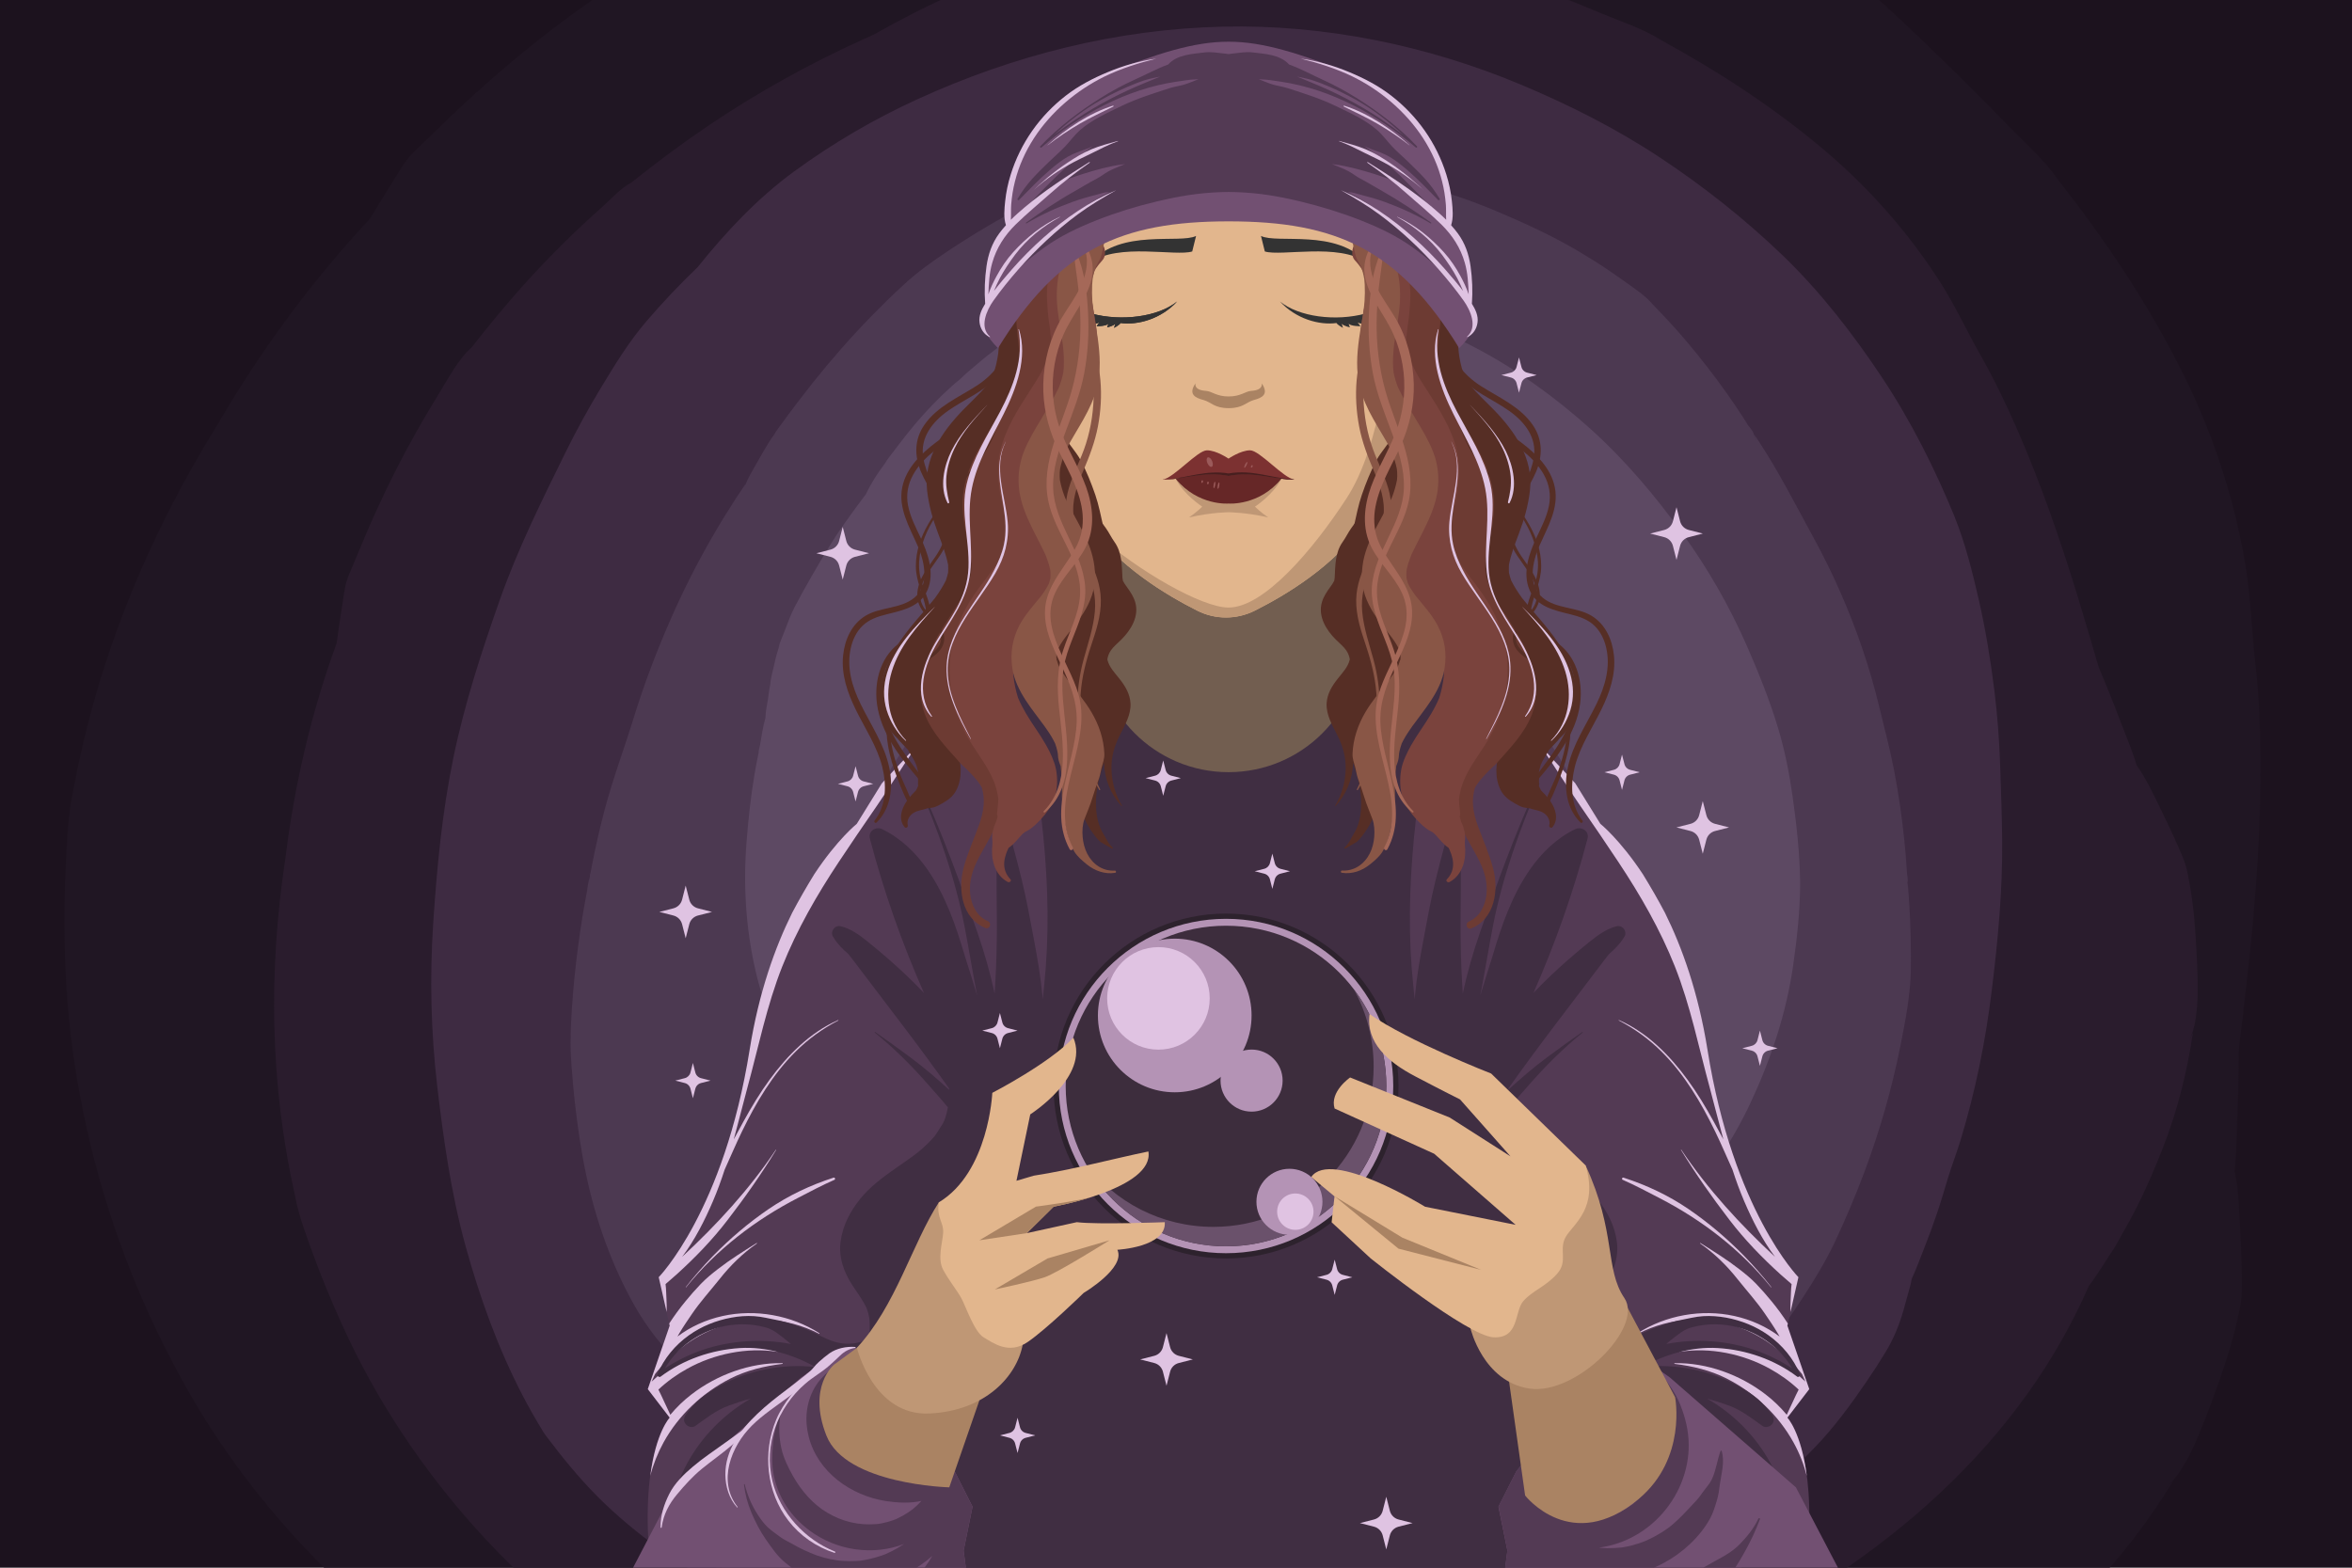 <?xml version="1.0" encoding="utf-8"?>
<!-- Generator: Adobe Illustrator 22.0.1, SVG Export Plug-In . SVG Version: 6.00 Build 0)  -->
<svg version="1.1" id="layer_1" xmlns="http://www.w3.org/2000/svg" xmlns:xlink="http://www.w3.org/1999/xlink" x="0px" y="0px"
	 width="3000px" height="2000px" viewBox="0 0 3000 2000" style="enable-background:new 0 0 3000 2000;" xml:space="preserve">
<style type="text/css">
	.st0{clip-path:url(#SVGID_2_);}
	.st1{fill:#1C121E;}
	.st2{fill:#201623;}
	.st3{fill:#2A1C2D;}
	.st4{fill:#3E2B42;}
	.st5{fill:#4C3951;}
	.st6{fill:#5D4963;}
	.st7{fill:#533A54;}
	.st8{fill:#DFC3E2;}
	.st9{fill:#402E42;}
	.st10{fill:#725E50;}
	.st11{fill:#2D222D;}
	.st12{fill:#B493B5;}
	.st13{fill:#3D2D3D;}
	.st14{fill:#6A516B;}
	.st15{fill:#725072;}
	.st16{fill:#AA8363;}
	.st17{fill:#BF9775;}
	.st18{fill:#E2B68D;}
	.st19{fill:#E0C3E2;}
	.st20{fill:#662727;}
	.st21{fill:#7C3131;}
	.st22{fill:#471F1F;}
	.st23{fill:#9B5A5A;}
	.st24{fill:#333333;}
	.st25{fill:#562E25;}
	.st26{fill:#6D3B33;}
	.st27{fill:#7A433D;}
	.st28{fill:#895646;}
	.st29{fill:#A56858;}
	.st30{fill:none;stroke:#533A54;stroke-miterlimit:10;}
</style>
<g>
	<defs>
		<rect id="SVGID_1_" width="3000" height="2000"/>
	</defs>
	<clipPath id="SVGID_2_">
		<use xlink:href="#SVGID_1_"  style="overflow:visible;"/>
	</clipPath>
	<g class="st0">
		<g>
			<g>
				<rect class="st1" width="3000" height="2000"/>
				<g>
					<path class="st2" d="M2164.9,2156.8c0.1,0,0.1-0.1,0.2-0.1c0.6-0.3,1.2-0.7,1.8-1c0.5-0.3,0.9-0.5,1.3-0.7c0,0,0,0,0-0.1
						C2167.1,2155.6,2166,2156.2,2164.9,2156.8z"/>
					<path class="st2" d="M2804.2,1831.2c6-14.2,11.6-28.6,16.9-43c12.7-34.8,25.8-71.5,33.4-107.9c2.8-10.9,4.8-21.8,4.9-33.6
						c0.1-10.9,0.1-21.7-0.2-32.6c-0.3-13.8-0.8-27.5-1.6-41.3c-1.4-25.8-1.7-53.4-7.4-79c2.4-19.7,2.4-40.1,3.2-59.7
						c1-23.3,1.7-46.6,2.1-69.8c0.3-16.1-0.5-22.2,1.2-34.8c1.6-12.2,3.1-24.5,4.5-36.8c2.5-21.2,4.9-42.4,7.2-63.7
						c9.3-86.7,15.5-173.6,14.9-260.8c-0.3-41.5-2.1-83.1-6.8-124.3c-4.6-41-5.6-82-12.4-122.9c-14.2-84.6-41.1-167-79.3-243.7
						c-43.8-88.1-98.4-169.9-159.1-247.1c-17.8-26.3-44.2-49.2-65.2-70.9c-17.7-18.3-35.6-36.3-53.6-54.2
						c-38.7-38.3-78-76.2-118.4-112.8c-91.2-82.7-190.6-155.6-302.5-208c-34.8-16.3-73.1-25.7-110.3-34.8
						c-35-8.6-69.3-14.7-105.2-15.4c6.5,0,13,0.1,19.5,0.1c-36.8-6.5-76.8-0.5-113.7,4.7c-14.3,2-28.5,4.3-42.7,6.9
						c-7.5,1.4-15.1,2.8-22.5,4.4c-6,1.3-11.7,2.9-17,4.7c-45.6,0.6-91.1,3.7-136.4,8.7c-5.8,0.1-11.7,0.2-17.5,0.3
						c-86.9,1.8-173.6,10.8-259,27c-46.9,8.9-93.4,20.1-139.4,32.8c-17.6,1.3-36.5,10.4-53.2,16c-12.9,4.3-25.7,8.8-38.5,13.5
						c-26.1,9.5-52,19.8-77.6,30.7c-51.8,22.2-101.8,47.8-151.1,75c2.3-1.3,4.7-2.6,7-3.9c-25.9,8.7-51.7,30.1-74.2,45.9
						c-16.8,11.8-33.4,23.9-49.7,36.4c-34.4,26.3-67.6,54.1-99.6,83.2c-21.1,19.2-41.7,39-62.1,59c-7.2,7.1-15.3,14-21.8,21.8
						c-6.9,8.4-12.3,18.5-18.2,27.6c-10.5,16.5-20.7,33.1-30.7,49.9C397.5,358.8,332.6,447,277.5,541.6
						c-89,143.3-153,299-183.8,465.4c-6.6,29.3-7.9,60.4-9.5,90c-2.1,37.8-2.5,75.8-1.6,113.7c1.3,60.7,7.4,121.2,18.3,180.9
						c24.3,133.4,69.8,259.5,136.1,377.6c136.6,243.4,369.2,417.4,624.2,522.4c257.7,106.1,541.2,153.6,819.1,154.5
						c258.4,0.8,527.4-55.1,736-215.6c22.8-17.5,44.6-36.1,65.4-55.5c2.9-1.8,5.8-3.5,8.7-5.3c12.8-7.9,25.3-16.3,37.7-24.9
						c11.8-7,22.3-16,33.4-24.3c10-7.5,19.7-15.2,29.3-23.2c24.9-20.7,48.4-43.1,71.1-66.1c42.1-42.6,78.5-90.3,109.7-141.4
						c-3.6,3.5-7.2,6.9-10.7,10.4c8.4-8.2,15.8-16.4,22.2-27.1c4.6-7.6,8.5-14.3,12.3-22.1C2798.5,1844.6,2801.4,1838,2804.2,1831.2
						z"/>
				</g>
				<g>
					<path class="st3" d="M2407.1,1733.9c0-0.1,0.1-0.1,0.1-0.1c0.4-0.5,0.7-1,1.1-1.4c0.3-0.4,0.5-0.7,0.8-1c0,0,0,0,0-0.1
						C2408.4,1732.2,2407.8,1733.1,2407.1,1733.9z"/>
					<path class="st3" d="M2803.2,1259.2c-0.1-13.3-0.5-26.6-1.2-39.8c-1.7-31.9-3.8-65.4-10.1-96.8c-1.5-9.6-3.6-18.9-7.5-28.3
						c-3.6-8.6-7.3-17.2-11.2-25.7c-4.9-10.8-10-21.5-15.2-32.2c-9.9-20-19.5-41.7-32.7-60.1c-4.7-16.4-11.7-32.6-17.7-48.4
						c-7.1-18.8-14.5-37.4-22-56c-5.2-12.8-7.9-17.4-10.9-28c-2.9-10.2-5.9-20.5-8.9-30.7c-5.2-17.7-10.5-35.3-15.9-52.9
						c-22-71.8-46.6-142.8-76.6-211.7c-14.3-32.8-29.9-65.1-47.5-96.2c-17.6-30.9-32.2-63.1-51.5-93.1
						c-39.9-62.2-89.2-118.3-145.5-166.2c-64.6-54.9-135.6-101.2-209.9-141.8c-23-14.8-51.7-23.9-75.7-34
						c-20.2-8.5-40.5-16.7-60.9-24.7c-43.7-17.2-87.6-33.9-132-49.2c-100.3-34.5-203.7-58.7-310.2-62.2c-33.1-1.1-66.7,4.5-99.2,9.8
						c-30.6,5.1-59.9,11.8-88.5,23.5c5.2-2.2,10.3-4.4,15.5-6.5c-31.4,7.4-61,25.6-88.5,42.3c-10.6,6.4-21.1,13.1-31.5,20
						c-5.5,3.6-11,7.3-16.4,11.1c-4.3,3.1-8.3,6.2-11.9,9.5c-35.9,16-70.9,33.8-105.1,53.2c-4.6,2-9.2,4.1-13.8,6.2
						c-68.2,30.9-133.9,67.4-196,109.2c-34.1,23-67.1,47.6-99.3,73.3c-13.5,7-25.4,20.6-36.7,30.7c-8.8,7.8-17.4,15.7-26,23.7
						c-17.5,16.4-34.5,33.3-51.1,50.7c-33.5,35.2-64.5,72.4-94.2,110.7c1.4-1.8,2.8-3.6,4.2-5.5c-17.6,15.6-30.7,41.4-43.2,61.5
						c-9.3,15-18.3,30.3-27,45.7c-18.3,32.5-35.2,65.8-50.7,99.7c-10.2,22.4-19.8,45.1-29.1,67.8c-3.3,8-7.4,16.3-9.8,24.7
						c-2.6,9-3.5,18.8-5,28c-2.7,16.6-5.2,33.3-7.4,50c-32.3,88.5-53.8,180.4-65.3,274c-21.9,143.7-19.8,288.8,12.2,431
						c4.7,25.5,14.3,50.5,23,74.5c11.2,30.7,23.8,60.9,37.3,90.6c21.6,47.6,47,93.5,75.8,137.1c64.5,97.5,143.3,181.9,235.9,253
						c190.8,146.5,434,205.5,671.6,202.2c240.1-3.3,480.8-61.8,701.3-155.4c205-87,399.1-222.5,510-420.4
						c12.1-21.6,23.1-43.7,33-66.2c1.7-2.4,3.4-4.7,5.1-7.1c7.4-10.6,14.6-21.5,21.4-32.5c7-9.6,12.3-20.2,18.2-30.6
						c5.4-9.3,10.5-18.8,15.4-28.3c12.7-24.8,23.7-50.5,33.9-76.5c18.9-48,31.6-98.2,39-149.2c-1.7,3.9-3.3,7.9-5,11.8
						c3.8-9.4,7-18.3,8.4-29c1-7.6,1.9-14.2,2.2-21.7C2803.2,1271.7,2803.2,1265.5,2803.2,1259.2z"/>
				</g>
				<path class="st4" d="M2553.8,1071.4c-0.3-31.7-1.6-63.5-2.6-95.2c-1-31.9-3.5-63.8-7.4-95.6c-4.8-38.6-11.1-77-19.7-114.9
					c-8.2-35.7-17.3-72.5-31.1-106.6c0.7,1.6,1.4,3.2,2.1,4.9c-26.1-64.1-56.8-125.7-95.2-183.4c-36.7-55.1-78.3-108.8-126.1-154.8
					c-48.3-46.4-101.3-88.4-157.2-125.3c-56.4-37.2-116.3-67.3-178.5-93.3C1819.4,57.7,1688.7,31,1559.9,34
					c-135.2,3.1-266.6,36.3-389.3,92.4c-55.4,25.3-108.2,56.2-157.4,92.1c-47.1,34.4-87,77-123.4,122.4
					c-22.9,21.9-44.6,44.9-65.3,69c-22.2,25.9-40.5,55.8-58.1,85c-16.4,27.1-31.6,54.9-45.6,83.3C691,638.8,660.4,700.4,637.6,765
					c-23.4,66.4-45.2,133.1-59.4,202.2c-14.3,69.3-20.9,139.5-25.6,210c-4.6,69.5-3,139.4,5.1,208.6c7.8,66.4,17.6,136.7,36.1,203.8
					c18.1,65.5,41.3,130.1,72.7,190.5c7.5,14.4,15.4,28.4,23.8,42.2l-0.2-0.5c1.5,2.8,3.1,5.6,5.1,8.3c0,0,0-0.1-0.1-0.1
					c0,0,0.1,0.1,0.1,0.1c0.4,0.6,0.8,1.1,1.3,1.7c0.2,0.2,0.3,0.4,0.5,0.7c20.1,26.7,41.2,52.6,64.8,76.4
					c24.7,24.9,51.8,47,80,67.7c52.5,38.6,113.8,65.5,175.4,85.9c121.6,40.3,252.7,50.7,380.1,50.6c130.7,0,262.1-7.9,391.6-25.7
					c129.2-17.7,258.3-52.3,371.5-118.8c56.9-33.4,109.6-75.4,155.3-123c24.2-25.2,45.1-53.8,64.8-82.6c8.5-12.4,16.6-25,24.4-37.8
					c10.3-16.9,17.4-34.2,22.9-53.2c1.9-6.8,3.8-13.5,5.6-20.3c1.7-6.3,4-13.3,5-20.2c5.9-12.6,10.7-25.9,15.8-38.8
					c5.9-14.8,11.4-29.8,16.5-44.9c5.1-14.9,9.4-30.1,14-45.1c4.8-15.7,10.8-31.1,15.6-46.8c19.2-62.8,32.3-127.2,40.2-192.3
					C2548.4,1199.9,2554.4,1135.8,2553.8,1071.4z"/>
				<g>
					<path class="st5" d="M2435.5,1156.4c-0.4-6.8-0.9-13.7-1.4-20.5c-0.1-1.5-0.2-2.9-0.4-4.4c-0.3-1.9-0.5-3.7-0.8-5.6
						c0-0.1,0-0.2,0-0.3c1.2-2-0.4-9.4-0.5-11.7c-0.8-13.7-1.9-27.3-3.3-40.9c-3.1-30.5-7.5-60.9-13.3-91c-5.3-27.3-12.5-54.1-19-81
						c-6.1-25.4-13.4-50.4-21.9-75.1c-16.4-47.8-36.9-94.5-61.1-138.8c-23-42.1-44.6-84.9-71-124.9c-0.1-0.2-4.7-7.4-4.9-7.3
						c0.4,1.2,0.9,2.4,1.3,3.5c2.8,7.4,1.6,4.8-3.6-8c-1.7-2.6-3.8-5.3-5.9-7.8c-0.5-0.8-1-1.5-1.4-2.3c-1.8-2.8-3.5-5.6-5.3-8.4
						c-6.5-10-13.2-19.9-20.1-29.7c-16.2-22.9-33.5-45.1-51.6-66.6c-13.7-16.2-28-31.7-42.8-46.8c-9.6-11.6-22.8-20-35-28.9
						c-6.8-4.9-13.7-9.7-20.6-14.4c-13.2-8.9-26.7-17.4-40.4-25.5c-33.4-19.6-68.2-35.6-103.8-50.6c-30.4-12.8-61.7-23.8-93.7-31.7
						c-39-9.6-78.9-15.6-118.8-19.8c-111.4-11.7-225,2.2-331,38.1c-10,1.1-20,2.4-30,3.7c-14.2-1.4-27.2,1.8-40.8,9.1
						c-4.3,2.3-8.6,4.8-12.9,7.2c-8.2,4.6-16.4,9.3-24.4,14.1c-16.5,9.8-32.8,20-48.8,30.7c-19.7,13.1-38.7,26.7-56,42.8
						c-13.8,12.7-27.2,25.8-40.3,39.2c-26.6,27.3-51.8,56-75.5,85.8c-13.8,17.4-27.3,35.1-40.3,53.1c-2.6,3.6-5.4,7.1-7.7,10.9
						c-0.7,1.1-1.1,1.8-1.2,2.1c-2.2,2.9-4.3,6-6.2,9c-5.2,8.2-10,16.8-14.8,25.3c-4.4,7.7-9,15.4-12.9,23.4c-1.3,3.2-2.7,6.3-4,9.5
						c0.6-1.6,1.1-3.1,1.7-4.7c0,0-4.2,6.2-4.5,6.7c-3,4.5-5.9,8.9-8.9,13.4c-10.2,15.8-20.1,31.8-29.4,48.1
						c-20,34.6-38,70.4-53.9,107c-17.5,40.1-33,81-45.9,122.8c-12.3,39.9-27,78.8-37.6,119.2c-6,22.9-11.3,46.1-15.8,69.4
						c-0.4,1.9-0.7,3.9-1.1,5.8c-0.3,2-0.7,3.9-1.3,5.7c-1.9,14-2.1,16-0.8,5.9c-1.1,0.2-2.9,14.3-3.2,15.9
						c-2.1,11.1-4.1,22.2-5.9,33.3c-8.1,50.6-13.5,101.7-15.1,152.9l0.6-4.3c-1.3,14.8-0.1,29.3,1,44.3c1,14,2.3,28,3.8,41.9
						c3.6,31.7,8.1,63.4,14.8,94.6c12.2,57.2,32.1,113.6,60.8,164.7c15.4,27.5,35.9,54.3,59.1,76c22.4,21.1,48.8,38.5,75.6,53.6
						c11.4,6.4,23.1,12.5,34.9,18.1c6,2.9,12,5.7,18,8.3c1.8,0.8,3.7,1.6,5.5,2.3c0.9,0.8,2.6,1.4,3.5,1.9c3.3,1.9,6.6,3.6,10,5.4
						c23.9,12.7,48.4,24.2,73.2,35.1c28.9,12.7,58,24.7,87.4,36c3.2,1.2,6.7,3.1,10,3.8c3.9,0.8-0.7-0.8-1.1-0.9
						c2.6,0.5,11.6,4.9,11.1,4.7c6.6,2.7,13.3,5.4,20,8c13.8,5.5,27.7,10.7,41.7,15.8c55.4,20,112.1,36.8,169.7,49
						c14,3,28.1,5.7,42.2,8.1c7.1,1.2,14.1,2.3,21.2,3.4c3.5,0.5,7.1,1,10.6,1.5c1.5,0.2,3,0.4,4.6,0.6c7.6,1.2,9.8,1.5,6.8,0.9
						c-1.1-0.2-0.9-0.2,0.9,0.1c30.3,4.4,60.7,8.4,91.3,10.5c53.4,3.6,107.2,2.2,160.3-4.7c108.3-14,215.1-47.4,307-107.7
						c46.5-30.5,88.9-67.3,126-108.7c37.4-41.7,72.5-85.3,102.8-132.4c14.6-22.6,28.6-45.6,40-70c13.5-28.8,25.9-58.1,37-87.8
						c19.6-52.3,35.1-106.2,46-161c6.2-31.2,12.5-63.3,13.3-95.1C2437.6,1211.9,2437.1,1184.1,2435.5,1156.4z"/>
					<path class="st5" d="M861.3,1163.4c0,0.1,0,0.3-0.1,0.4c-0.1,0.6-0.1,1.2-0.2,1.8C860.9,1166.2,861,1166,861.3,1163.4z"/>
				</g>
				<g>
					<path class="st6" d="M2286.6,1016.9c-4.2-29.8-10-59.4-18.7-88.3c-10.8-35.7-24.7-70.2-39.6-104.3
						c-22.2-50.6-49.7-98.8-82.2-143.6c-35.1-48.4-73.6-94.2-118.1-134.1c-44.7-40.1-94.1-75.9-147.5-103.7
						c-56.1-29.2-116.4-52.2-178.5-64.7c-63.1-12.7-129.2-18.9-193.5-11.7c-36.1,4.1-72,9.6-107,19.5c-13.8,3.9-27.4,8.4-40.7,13.5
						c-13,4.9-25.8,10.5-38.6,16c-6.1,2.6-12.3,5.2-18,8.6c-12.1,7.1-26.6,15-37.9,24.4c-8.5,6-16.6,13.3-24.5,19.9
						c-5.5,4.6-11.3,9.4-16.4,14.7c-16.7,13.4-32,28.8-46.3,44.4c-7.5,8.2-14.7,16.7-21.6,25.4c-6.5,8.2-12.9,16.5-19.2,24.9
						c-3.1,4.2-6.9,8.5-9.4,13.3c-9.1,11.9-17.8,25.2-24.1,38.8c-0.2,0.3-0.3,0.5-0.5,0.8c-7.7,10.2-15.2,20.4-22.7,30.7
						c1.3-1.6,2.5-3.3,3.8-4.9c-18.9,24.9-35,52.3-50.5,79.3c-7.3,12.6-14.4,25.4-21.2,38.4c-5.2,9.9-9,20.8-13.1,31.3
						c-2.8,7.1-6.1,14.4-7.9,21.8c0.8-1.8,1.5-3.6,2.3-5.4c-3.3,8.4-5.5,16.7-7.4,25.8c-1.7,7.8-4.7,17.6-5.2,26.1
						c-1.4,5.8-1.9,12-2.8,17.8c-1.2,7.8-3.2,16.2-3.3,24.4c-3.2,11.3-5,23.2-6.9,34.7c-0.4,2.5-3.5,13.6-1.2,8
						c1.7-4.2-0.6,1.6-0.7,2.4c-0.6,2.7-1.2,5.5-1.7,8.3c-1.4,6.9-2.6,13.8-3.8,20.8c-4.6,27.9-7.6,56.2-9.8,84.4
						c-4.3,54.4-0.9,109.8,11.3,163c6.2,27.3,15.2,53.7,26.2,79.4c5,11.6,10.4,23.1,16.4,34.2c5.8,10.7,10.7,21.9,16.5,32.6
						c5.8,10.6,12,21,18.5,31.2c3.1,4.8,6.2,9.7,9.4,14.3c1.3,1.8,2.7,3.5,4.1,5.3c0.2,0.3,0.4,0.5,0.6,0.8c3.4,4.5,6.9,9,10.3,13.4
						c15.1,19.3,31.5,37.5,48.9,54.7c36.7,36.3,77.8,68.4,120.7,97.1c22.5,15.1,45.7,29.8,69.9,42.1c27.8,14.1,56.5,26.6,85.5,38.1
						c104.6,41.4,219,62.3,331.4,52.3c52.9-4.7,105.5-14.6,155.8-31.7c27.2-9.3,54-20.4,79.9-33c21.6-10.5,43.3-21,64.1-33
						c14.8-8.6,28.7-17.8,42.3-28.3c-4.4,3.4-8.7,6.7-13.1,10.1c27.2-19.1,53.9-38.8,78.3-61.4c-1.7,1.3-3.4,2.6-5.1,4
						c6.2-5.1,11.5-10.3,17.2-16.5c5-5.5,9.8-11.1,14.5-16.9c12.3-15,24.2-30.4,35.2-46.4c15.9-23,29.8-47.4,41.7-72.8
						c26.2-55.9,45.7-114.3,54.5-175.5c5-34.9,8.8-69.7,8.9-104.9C2295.7,1089.6,2291.7,1053.3,2286.6,1016.9z"/>
					<path class="st6" d="M1022.4,971.7c-0.1,0.1-0.2,0.1-0.3,0.3c-0.6,1.4-1,2.2-1.1,2.7c0,0.1,0,0.2-0.1,0.3
						c0.1-0.2,0.4-0.8,0.8-1.8C1022,972.7,1022.2,972.2,1022.4,971.7z"/>
					<path class="st6" d="M1066.6,1352.2C1066.6,1352.2,1066.6,1352.2,1066.6,1352.2c0,0.1,0.1,0.1,0.1,0.1c0.2,0.2,0.4,0.5,0.6,0.7
						C1068.5,1354.4,1070.1,1355.9,1066.6,1352.2z"/>
				</g>
			</g>
			<g>
				<g>
					<path class="st7" d="M2307.8,1772.1l-27.9-81l14-61.7c0,0-83.3-84.8-116.3-290.4c-33-205.6-136.6-288.1-136.6-288.1
						l-147.5-238.3l-329.8-238.8l-323.3,238.8L1093,1050.9c0,0-103.6,82.5-136.6,288.1c-33,205.6-116.3,290.4-116.3,290.4l14,61.7
						l-27.9,81l27.9,36.4c0,0-33,34.4-27.3,154.4l740.2,289.2l740.2-289.2c5.7-120-27.3-154.4-27.3-154.4L2307.8,1772.1z"/>
					<g>
						<path class="st8" d="M1063.2,1502.4c-29.5,9.6-57,22.5-82.7,40c-25.5,17.4-49.4,37.7-71,59.8c-12.3,12.7-24,26-34.8,39.9
							c-0.2,0.2,0.1,0.5,0.3,0.3c39-48.2,87.9-85.8,142.9-114.2c15.3-7.9,30.6-16.1,46.4-23
							C1066,1504.5,1064.9,1501.8,1063.2,1502.4z"/>
						<path class="st8" d="M840.2,1629.4l10.1,44.4c0.2-5.1,0.1-10.3-0.2-15.6c-0.4-6.4-0.3-13.3-1.2-20c4.8-4.1,9.5-8.2,14.2-12.4
							c23.5-21.3,45.6-44.1,64.9-69.3c22.2-28.8,43-58.4,62-89.5c0.1-0.2-0.2-0.4-0.4-0.2c-33.7,50.4-75.1,95.4-119.5,136.6
							c16.3-21.7,28.9-46.8,39.2-70.8c5.7-13.3,10.6-26.8,15-40.4c7.4-16.2,14.3-32.7,22.1-48.7c17.9-36.9,39.3-73.1,68.6-102.1
							c16-15.9,34.3-29.1,54.3-39.5c0.3-0.2,0-0.7-0.3-0.5c-35.9,15.8-64.6,44.9-87.4,76.1c-12.4,16.9-23.1,34.8-33.2,53.1
							c-4.2,7.6-8.4,15.3-12.5,23c6-21.8,11.4-43.7,17.3-65.6c14.2-51.9,24.7-104.9,44.6-155.1c18.7-47,44-90.9,71.9-133
							c15.9-24,32.2-47.9,48.5-71.5c16.3-23.6,31.2-48.1,47.5-71.7c0.4-0.6-0.5-1.2-0.9-0.7c-8.6,9.7-17.2,19.2-26.2,28.4
							c-4.7,4.8-9.3,9.8-13.8,14.9l-32,51.7c0,0-24.8,19.8-54.1,64.1c-10,16.2-19.6,32.8-28.4,49.6
							c-21.7,43.8-42.4,101.3-54.1,174.3C923.4,1544.6,840.2,1629.4,840.2,1629.4z"/>
						<path class="st8" d="M846.2,1840.5c19.4-35.3,49.8-63.7,85.6-81.9c20.6-10.4,43.4-15.8,66.2-18.6c0.5-0.1,0.6-0.8,0-0.9
							c-41.1-0.9-83.8,14.9-116.1,39.9c-9.9,7.6-18.9,16.3-26.9,25.9c-2.8-6-5.6-12-8.4-17.9c-2.2-4.6-4.3-9.6-6.8-14.2
							c11.2-10.5,23.6-19.4,37.1-26.8c33.7-18.7,76.1-27.5,114.4-21.4c0.9,0.1,1.2-1.1,0.4-1.3c-15.5-3.8-31.1-6.5-47.1-6.3
							c-16.1,0.3-32.2,2.7-47.6,7.4c-23.6,7.3-47.5,20.6-65.8,38.2c1.4-3.2,2.8-6.4,4.3-9.6c9.6-12.2,21.3-23.5,33.2-33.1
							c30.4-24.5,69-37.6,108.1-36.2c23.8,0.8,46.7,7,67.9,17.8c0.4,0.2,0.8-0.4,0.4-0.7c-35.9-22.9-81.7-31.1-123.3-21.9
							c-21.3,4.7-40.9,13.6-57.7,26.2c0.9-1.6,1.9-3.2,2.8-4.8c4.9-8.2,10.3-16.1,15.7-24c10.6-15.6,23.2-29.4,35-44.2
							c13.9-17.6,29.4-32.8,47.8-45.7c0.4-0.2,0-0.8-0.3-0.6c-16.6,10.4-33.6,21-49.1,33c-7.9,6.1-15.3,12.1-22.2,19.3
							c-6.8,7.1-13.3,14.5-19.5,22.1c-7.3,8.9-14.3,18.4-20.7,28.3l0.6,2.7l-27.9,81l27.9,36.4c0,0-17.5,18.2-24.8,74.4
							C833.2,1868.1,838.9,1853.9,846.2,1840.5z"/>
					</g>
					<g>
						<path class="st8" d="M2070.9,1502.4c29.5,9.6,57,22.5,82.7,40c25.5,17.4,49.4,37.7,71,59.8c12.3,12.7,24,26,34.8,39.9
							c0.2,0.2-0.1,0.5-0.3,0.3c-39-48.2-87.9-85.8-142.9-114.2c-15.3-7.9-30.6-16.1-46.4-23
							C2068,1504.5,2069.2,1501.8,2070.9,1502.4z"/>
						<path class="st8" d="M2293.9,1629.4l-10.1,44.4c-0.2-5.1-0.1-10.3,0.2-15.6c0.4-6.4,0.3-13.3,1.2-20
							c-4.8-4.1-9.5-8.2-14.2-12.4c-23.5-21.3-45.6-44.1-64.9-69.3c-22.2-28.8-43-58.4-62-89.5c-0.1-0.2,0.2-0.4,0.4-0.2
							c33.7,50.4,75.1,95.4,119.5,136.6c-16.3-21.7-28.9-46.8-39.2-70.8c-5.7-13.3-10.6-26.8-15-40.4c-7.4-16.2-14.3-32.7-22.1-48.7
							c-17.9-36.9-39.3-73.1-68.6-102.1c-16-15.9-34.3-29.1-54.3-39.5c-0.3-0.2,0-0.7,0.3-0.5c35.9,15.8,64.6,44.9,87.4,76.1
							c12.4,16.9,23.1,34.8,33.2,53.1c4.2,7.6,8.4,15.3,12.5,23c-6-21.8-11.4-43.7-17.3-65.6c-14.2-51.9-24.7-104.9-44.6-155.1
							c-18.7-47-44-90.9-71.9-133c-15.9-24-32.2-47.9-48.5-71.5c-16.3-23.6-31.2-48.1-47.5-71.7c-0.4-0.6,0.5-1.2,0.9-0.7
							c8.6,9.7,17.2,19.2,26.2,28.4c4.7,4.8,9.3,9.8,13.8,14.9l32,51.7c0,0,24.8,19.8,54.1,64.1c10,16.2,19.6,32.8,28.4,49.6
							c21.7,43.8,42.4,101.3,54.1,174.3C2210.6,1544.6,2293.9,1629.4,2293.9,1629.4z"/>
						<path class="st8" d="M2287.8,1840.5c-19.4-35.3-49.8-63.7-85.6-81.9c-20.6-10.4-43.4-15.8-66.2-18.6c-0.5-0.1-0.6-0.8,0-0.9
							c41.1-0.9,83.8,14.9,116.1,39.9c9.9,7.6,18.9,16.3,26.9,25.9c2.8-6,5.6-12,8.4-17.9c2.2-4.6,4.3-9.6,6.8-14.2
							c-11.2-10.5-23.6-19.4-37.1-26.8c-33.7-18.7-76.1-27.5-114.4-21.4c-0.9,0.1-1.2-1.1-0.4-1.3c15.5-3.8,31.1-6.5,47.1-6.3
							c16.1,0.3,32.2,2.7,47.6,7.4c23.6,7.3,47.5,20.6,65.8,38.2c-1.4-3.2-2.8-6.4-4.3-9.6c-9.6-12.2-21.3-23.5-33.2-33.1
							c-30.4-24.5-69-37.6-108.1-36.2c-23.8,0.8-46.7,7-67.9,17.8c-0.4,0.2-0.8-0.4-0.4-0.7c35.9-22.9,81.7-31.1,123.3-21.9
							c21.3,4.7,40.9,13.6,57.7,26.2c-0.9-1.6-1.9-3.2-2.8-4.8c-4.9-8.2-10.3-16.1-15.7-24c-10.6-15.6-23.2-29.4-35-44.2
							c-13.9-17.6-29.4-32.8-47.8-45.7c-0.4-0.2,0-0.8,0.3-0.6c16.6,10.4,33.6,21,49.1,33c7.9,6.1,15.3,12.1,22.2,19.3
							c6.8,7.1,13.3,14.5,19.5,22.1c7.3,8.9,14.3,18.4,20.7,28.3l-0.6,2.7l27.9,81l-27.9,36.4c0,0,17.5,18.2,24.8,74.4
							C2300.8,1868.1,2295.2,1853.9,2287.8,1840.5z"/>
					</g>
					<path class="st9" d="M2295.9,1753.2c-8.4-20.2-22.5-37.1-40.3-49.8c-15.9-11.3-34.7-18.9-53.9-22.4c-9.6-1.7-19.4-2.5-29.2-1.9
						c-10,0.6-19.4,3.2-29.1,5c-12.5,2.3-24.5,7.1-36.4,11.5c-12.9,4.8-24.6,12.5-37.9,16.4c-10.6,3.1-22,2.9-31.6,0.2
						c-4.6-1.3-8.3-4.2-11.7-7.7c-0.3-0.3-0.6-0.6-0.9-0.9c0.1-2,0.3-4,0.3-6c-0.1-4.8-0.2-9.5,0.2-14.2c0-0.5,0.1-0.7,0.1-0.9
						c0.1-0.4,0.1-0.8,0.2-1.2c0.3-1.2,0.5-2.5,0.8-3.7c0.5-2.1,1-4.2,1.7-6.2c0.3-1,0.7-2.1,1.1-3.1c0.1-0.1,0.2-0.3,0.3-0.5
						c0.9-1.8,1.8-3.5,2.7-5.2c4.5-7.9,9.9-15.2,14.9-22.9c10.6-16.4,17.6-35,15.2-54.8c-2.6-21.1-12.2-39.4-25.4-55.7
						c-12.3-15.2-28.2-27-44.1-38.2c-8-5.7-16.1-11.1-24-16.9c-0.3-0.2-2-1.5-2.6-2c-0.4-0.3-1.3-1-1.2-0.9
						c-1.9-1.5-3.8-3.1-5.6-4.6c-3.5-3-6.8-6-10-9.3c-1.9-1.9-3.8-4-5.6-6c-0.6-0.7-1.2-1.4-1.8-2.1c-2.3-3.2-4.3-6.6-6.5-9.9
						c-1.3-2-2.6-4-3.8-6c-0.3-0.5-1.7-3.6-1.6-3.2c-1.4-3.5-2.6-7.1-3.4-10.8c-0.6-2.3-1-4.5-1.4-6.6c8.1-9.9,16.7-19.4,25.2-29.1
						c20.8-23.8,43.5-46.4,68.1-66.3c0.4-0.3-0.1-1-0.5-0.7c-15.1,10.5-29.9,21.1-44.6,32.1c-17.5,13-33.9,27.1-49.9,41.7
						c0.1-0.6,0.2-1.3,0.3-1.9c19.5-27.6,39.6-54.7,60-81.6c13.9-18.3,27.8-36.6,41.7-54.9c6.8-9,13.7-18,20.5-27
						c2-2.6,4.1-5.3,6.2-7.9c7.3-6.3,14.1-13.1,18.9-21.2c5.1-5.9-0.8-16.3-9.3-14.2c-12.7,3.1-23.7,11.2-33.8,19.2
						c-9.2,7.4-18.2,14.9-27.1,22.7c-15.7,13.7-30.9,28-45.2,43.2c28.1-63.7,51.3-129.6,69-196.9c2.5-9.5-7.5-16-15.7-12.1
						c-23.8,11.5-42.9,30.1-57.9,51.7c-22.7,32.8-36,70.9-47.2,109.1c-5.5,17.1-10.7,34.2-16,51.4c5.7-29,10.3-58.2,15.9-87.3
						c12.1-62.9,34.1-124.1,59.4-182.8c0.4-1-1-1.9-1.5-0.9c-14.8,32.1-28.2,64.8-40.8,97.9c-11.6,30.4-22.4,61.2-33.1,91.9
						c-9,26-16.6,52.1-22.2,78.9c-0.7-11.6-1.5-23.3-1.9-34.9c-0.8-21.9-1.1-43.5-0.9-65.4c0.5-44.3,0.3-88.7,0-133
						c0-3.9-6.1-4.9-6.9-0.9c-1.6,8-4.9,15.3-7.5,22.9c-2.3,6.9-3.9,14.1-5.8,21.1c-4.1,14.8-7.8,29.6-11.5,44.5
						c-6.4,26-11.1,52.2-16,78.5c-4.2,22.5-8.2,45.1-10.3,67.9c-0.2,2.1-0.4,4.3-0.6,6.5c-1.3-13.3-2.8-26.7-3.8-40
						c-4.8-63.6-1.7-126.8,5.4-190c1.8-15.9,1.5-31.8,3.8-47.7c2.3-16,5.8-31.3,10.4-46.8c9-30.7,19.2-61,30.3-91
						c2.3-6.3-3.8-14.4-10.5-13.8c-31.2,2.6-62.5,4.7-93.7,6.3c-7.4,0.4-14.9,0.7-22.3,1c-1.9-1.7-4.5-2.9-7.9-2.9
						c-6.4-0.1-12.6,0.3-18.7,1.1c-43.4,2.4-86.8,3.9-130.2,4.4c-43.4-0.5-86.9-1.9-130.2-4.4c-6.1-0.8-12.3-1.2-18.7-1.1
						c-3.4,0.1-6,1.2-7.9,2.9c-7.4-0.3-14.9-0.7-22.3-1c-31.3-1.6-62.5-3.7-93.7-6.3c-6.7-0.6-12.9,7.5-10.5,13.8
						c11.1,30,21.3,60.3,30.3,91c4.5,15.5,8,30.8,10.4,46.8c2.3,15.8,2,31.8,3.8,47.7c7.2,63.2,10.2,126.4,5.4,190
						c-1,13.4-2.5,26.7-3.8,40c-0.2-2.2-0.4-4.3-0.6-6.5c-2.2-22.8-6.1-45.4-10.3-67.9c-5-26.3-9.6-52.5-16-78.5
						c-3.7-14.9-7.4-29.7-11.5-44.5c-1.9-7-3.5-14.2-5.8-21.1c-2.6-7.6-5.9-15-7.5-22.9c-0.8-4-6.9-2.9-6.9,0.9
						c-0.3,44.3-0.5,88.7,0,133c0.3,21.9-0.1,43.5-0.9,65.4c-0.4,11.6-1.2,23.2-1.9,34.9c-5.6-26.8-13.2-52.9-22.2-78.9
						c-10.7-30.7-21.5-61.5-33.1-91.9c-12.6-33-26-65.8-40.8-97.9c-0.5-1-2-0.1-1.5,0.9c25.3,58.7,47.3,119.9,59.4,182.8
						c5.6,29.1,10.2,58.2,15.9,87.3c-5.2-17.2-10.5-34.3-16-51.4c-11.2-38.2-24.5-76.3-47.2-109.1c-15-21.6-34.1-40.1-57.9-51.7
						c-8.2-4-18.2,2.6-15.7,12.1c17.7,67.4,40.9,133.2,69,196.9c-14.3-15.2-29.6-29.5-45.2-43.2c-8.9-7.8-17.9-15.3-27.1-22.7
						c-10-8.1-21.1-16.2-33.8-19.2c-8.5-2.1-14.3,8.3-9.3,14.2c4.8,8.1,11.6,14.9,18.9,21.2c2.1,2.6,4.1,5.2,6.2,7.9
						c6.8,9,13.7,18,20.5,27c13.9,18.3,27.8,36.6,41.7,54.9c20.4,26.9,40.5,54,60,81.6c0.1,0.7,0.2,1.3,0.3,1.9
						c-16-14.6-32.4-28.7-49.9-41.7c-14.7-10.9-29.5-21.6-44.6-32.1c-0.4-0.3-0.9,0.4-0.5,0.7c24.6,19.9,47.3,42.5,68.1,66.3
						c8.4,9.6,17,19.1,25.2,29.1c-0.4,2.1-0.8,4.3-1.4,6.6c-0.9,3.7-2,7.3-3.4,10.8c0.1-0.4-1.4,2.7-1.6,3.2c-1.2,2.1-2.5,4.1-3.8,6
						c-2.1,3.3-4.1,6.7-6.5,9.9c-0.6,0.7-1.2,1.4-1.8,2.1c-1.8,2.1-3.7,4.1-5.6,6c-3.2,3.2-6.6,6.3-10,9.3c-1.9,1.6-3.7,3.1-5.6,4.6
						c0.1-0.1-0.8,0.6-1.2,0.9c-0.6,0.4-2.3,1.8-2.6,2c-7.9,5.8-16,11.3-24,16.9c-15.9,11.2-31.8,23-44.1,38.2
						c-13.2,16.3-22.8,34.6-25.4,55.7c-2.4,19.8,4.5,38.4,15.2,54.8c4.9,7.6,10.4,14.9,14.9,22.9c1,1.7,1.8,3.5,2.7,5.2
						c0.1,0.2,0.2,0.4,0.3,0.5c0.4,1,0.8,2,1.1,3.1c0.7,2,1.2,4.1,1.7,6.2c0.3,1.2,0.6,2.5,0.8,3.7c0.1,0.4,0.1,0.8,0.2,1.2
						c0,0.1,0,0.4,0.1,0.9c0.4,4.8,0.3,9.5,0.2,14.2c0,2,0.2,4,0.3,6c-0.3,0.3-0.6,0.6-0.9,0.9c-3.3,3.5-7,6.4-11.7,7.7
						c-9.6,2.7-21,2.9-31.6-0.2c-13.3-3.8-25-11.6-37.9-16.4c-11.9-4.4-23.8-9.2-36.4-11.5c-9.8-1.8-19.1-4.4-29.1-5
						c-9.8-0.6-19.6,0.1-29.2,1.9c-19.2,3.5-37.9,11-53.9,22.4c-17.8,12.7-31.9,29.6-40.3,49.8c-0.9,2.1,2.2,4.4,4,3.1
						c29.1-21.9,65-34.2,101.3-36.5c33.1-2,67.5,8,96.2,24.2c-42.2-4.6-85.8,3.9-123.3,24.8c-8,4.5-16,9.5-23.2,15.4
						c-6.9,5.7-12.8,12.9-18.3,19.9c-3,3.8-4,8.6-0.8,12.6c2.8,3.5,8.4,5.3,12.4,2.5c13.5-9.6,26.3-19.9,42-25.7
						c9.4-3.5,19-6.6,28.7-9.2c-33.8,19.4-62.5,48.4-81,82.5c-10.6,19.4-17.8,40.6-21.5,62.4c-1.4,8.3,2.2,16.7,10.9,19.1
						c2.1,0.6,4.3,0.7,6.4,0.3c52.8,64.8,104.5,130.4,157.3,195.2c45.4,55.7,94,115.5,167.1,133.5c74.8,18.5,150.7-6,226.1-1.1
						c30.8,2,62.9,9.7,87.9,29.1c14.2,11.1,28,25.1,46.5,28.4c3.5,0.6,6.9,0.8,10.2,0.6c3.3,0.2,6.7,0,10.2-0.6
						c18.5-3.3,32.3-17.3,46.5-28.4c25-19.4,57-27.1,87.9-29.1c75.5-4.9,151.3,19.5,226.1,1.1c73.1-18,121.7-77.8,167.1-133.5
						c52.8-64.8,104.5-130.4,157.3-195.2c2.1,0.3,4.3,0.3,6.4-0.3c8.7-2.4,12.3-10.9,10.9-19.1c-3.7-21.8-11-42.9-21.5-62.4
						c-18.5-34.1-47.2-63.2-81-82.5c9.7,2.7,19.3,5.7,28.7,9.2c15.6,5.8,28.5,16.1,42,25.7c4,2.8,9.6,1,12.4-2.5
						c3.2-4,2.2-8.8-0.8-12.6c-5.5-7-11.4-14.2-18.3-19.9c-7.1-5.9-15.1-10.9-23.2-15.4c-37.5-20.9-81-29.5-123.3-24.8
						c28.7-16.2,63.2-26.2,96.2-24.2c36.3,2.2,72.2,14.6,101.3,36.5C2293.7,1757.6,2296.7,1755.3,2295.9,1753.2z M896.1,1722.2
						c-16.9,5.8-33,13.8-48,23.5c18.6-31.8,53.8-53.3,90.6-55.9c10-0.7,20.1-0.2,29.9,1.8c4.6,1,9.5,2,13.8,3.9
						c5.5,2.5,10.8,6.6,15.6,10.3c3.7,2.9,7.2,5.9,10.8,8.8C971.3,1707.5,931.6,1710.1,896.1,1722.2z M2237.9,1722.2
						c-35.5-12.1-75.1-14.8-112.6-7.6c3.5-3,7.1-6,10.8-8.8c4.8-3.7,10-7.8,15.6-10.3c4.3-1.9,9.3-2.9,13.8-3.9
						c9.8-2,19.9-2.5,29.9-1.8c36.8,2.6,72,24.1,90.6,55.9C2270.9,1736.1,2254.8,1728,2237.9,1722.2z"/>
					<path class="st10" d="M1567,736.6l-169.1-55.9V816c0,93.4,75.7,169.1,169.1,169.1h0h0c93.4,0,169.1-75.7,169.1-169.1V680.6
						L1567,736.6z"/>
					<circle class="st11" cx="1563.8" cy="1385.5" r="220"/>
					<circle class="st12" cx="1563.8" cy="1385.5" r="213.3"/>
					<circle class="st13" cx="1563.8" cy="1385.5" r="204.5"/>
					<path class="st14" d="M1726.8,1262.1c16.1,29.2,25.3,62.8,25.3,98.6c0,112.9-91.5,204.5-204.5,204.5
						c-66.6,0-125.7-31.8-163-81.1c34.8,63.1,102,105.9,179.1,105.9c112.9,0,204.5-91.5,204.5-204.5
						C1768.2,1339.2,1752.8,1296.4,1726.8,1262.1z"/>
					<g>
						<polygon class="st15" points="1934,1877.3 1911.3,1922.2 1922.7,1978.3 1911.3,2065.7 1911.3,2217.5 2234.6,2202.7 
							2295.7,2062.4 2348.5,2008 2290.7,1897.5 2129.9,1757.3 2076.3,1719.5 2058.8,1719.5 						"/>
						<path class="st7" d="M2242.9,1937.4c-6,12.5-14.3,22.9-24,32.8c-8.8,9-19.9,15.2-30.9,21.1c-11.4,6.1-22.1,13.1-33.8,18.6
							c-2.6,1.2-5.2,2.4-7.9,3.6c-0.5,0.2-2.8,1.1-2.9,1.2c-1,0.4-2,0.8-3,1.1c-6.5,2.4-13.2,4.4-20,6c-3.1,0.7-6.3,1.4-9.5,2
							c-1.1,0.2-2.2,0.4-3.3,0.5c0,0-2.9,0.4-3.2,0.4c-6.4,0.7-12.8,1-19.3,1c-3.2,0-6.4-0.2-9.6-0.4c-1.6-0.1-3.2-0.3-4.8-0.4
							c-0.4,0-2.8-0.3-3.2-0.4c-5.7-0.9-11.5-1.9-17.1-3.3c-6.2-1.5-12.3-3.4-18.3-5.6c-1.5-0.5-3-1.1-4.5-1.7
							c-0.4-0.2-3.2-1.4-2.9-1.3c-2.4-1.1-4.8-2.2-7.2-3.4c-0.8-0.4-1.6-0.8-2.4-1.2c8.3,1.9,16.8,3.1,25.3,3.7
							c28.1,1.9,56.9-4.4,81.7-17.7c23.7-12.6,46.3-33.2,59.2-56.9c3.8-6.9,6.2-15,8.5-22.5c2.2-7.1,3-14,4-21.4
							c1.9-13.7,6.4-28.4,2.2-42.1c-0.2-0.7-1.2-0.7-1.4,0c-4.3,11.6-5.6,24.1-10.8,35.5c-2.2,4.8-5.6,9.1-8.9,13.2
							c-3.8,4.7-6.8,9.9-11,14.3c-8.2,8.6-16,17.6-24.7,25.6c-1.9,1.8-3.8,3.5-5.8,5.2c-0.9,0.8-1.8,1.5-2.8,2.3
							c-0.3,0.2-2.3,1.8-2.4,1.9c-5,3.7-10.3,7-15.7,10c-4.5,2.5-9.2,4.8-14,6.9c-0.3,0.1-2.6,1-2.9,1.1c-1.5,0.5-2.9,1.1-4.4,1.6
							c-3,1-5.9,1.9-8.9,2.7c-3,0.8-6.1,1.5-9.1,2c-1.3,0.2-2.6,0.4-3.8,0.7c-0.1,0-0.2,0-0.3,0.1c-0.1,0-0.1,0-0.2,0
							c-6.1,0.6-12.3,1-18.5,0.9c-3.8-0.1-7.5-0.3-11.3-0.7c0.1,0,0.2,0,0.3,0c29.4-3.7,56.5-17.9,77-39.2
							c23.7-24.6,38-58.1,37.6-92.4c-0.2-18-4.3-34.6-11-51.2c-6.3-15.7-16.5-28.8-26.8-42c-0.9-1.1-2.3,0.3-1.8,1.4
							c6.1,14.1,8.2,29.8,10.2,44.8c1.9,14.5,1.4,30.6-0.6,45.1c-0.6,4.6-2.5,12.9-4,18.9c-0.9,3.5-1.8,7-3,10.4
							c-0.6,1.7-1.2,3.4-1.8,5.1c-0.3,0.7-0.5,1.4-0.8,2.1c0,0.1-0.3,0.6-0.6,1.4c-2.9,5.7-5.8,11.3-9.4,16.6
							c-0.9,1.3-1.8,2.6-2.8,3.9c-0.2,0.3-0.4,0.6-0.5,0.8c-0.2,0.2-0.4,0.4-0.7,0.8c-2.4,2.8-4.8,5.7-7.4,8.3
							c-2.2,2.3-4.5,4.5-6.9,6.6c-1.2,1.1-2.4,2.1-3.6,3.1c-0.3,0.3-0.5,0.5-0.7,0.6c-0.2,0.1-0.4,0.3-0.8,0.5
							c-5.6,4-11.4,7.6-17.6,10.6c-1,0.5-2,0.9-3,1.4c-0.5,0.2-2.5,1-2.8,1.1c-2.9,1.1-5.9,2.1-9,2.9c-3,0.8-6.1,1.4-9.2,2
							c-0.3,0.1-0.6,0.1-0.8,0.2c-0.2,0-0.4,0-0.6,0c-2.1,0.2-4.2,0.4-6.3,0.5c-3.1,0.1-6.3,0.1-9.4,0c-1-0.1-1.9-0.1-2.9-0.2
							c0.6,0-2.5-0.3-3.1-0.4c-3-0.6-6.1-1.3-9-2.2c-1.5-0.4-3-0.9-4.4-1.4c-0.5-0.2-4-1.6-4.2-1.6c-5.2-2.4-10.3-5.2-15-8.5
							c-0.9-0.6-1.8-1.3-2.6-1.9c-0.5-0.4-2-1.7-2.3-1.9c-2.7-2.4-5.3-4.9-7.8-7.5c-1.1-1.1-2.1-2.3-3.1-3.5
							c-0.2-0.3-1.6-2.1-1.9-2.4c-1.5-2.1-2.9-4.2-4.2-6.4c-1.6-2.6-2.9-5.3-4.3-8.1c-0.1-0.2-0.2-0.4-0.3-0.6
							c-0.1-0.2-0.1-0.4-0.2-0.7c-0.6-1.9-1.3-3.8-1.9-5.8c-2.3-8-3.7-16.3-11.1-21.2l-9.9,12.5l-22.7,45l11.3,56.1l-11.3,87.4
							v151.8l265.1-12.2c-5.6-39.5-24.2-77.2-51.9-105.7c-15.9-16.3-34.8-28.3-54.9-38.5c16.6,1.1,33.4-0.2,49.9-3.6
							c27.9-5.9,58.2-18.6,78.8-38.8c11.3-11,19.4-25,27.1-38.7c7.6-13.5,14-27.4,19.5-41.9
							C2245.2,1937.1,2243.4,1936.3,2242.9,1937.4z"/>
						<path class="st16" d="M1924,1756.6l21.3,151.3c0,0,59.1,76.2,144.9,4.4c61.8-51.7,46.4-129.8,46.4-129.8l-60.4-113.8
							l-95.9,50.8L1924,1756.6z"/>
						<path class="st17" d="M2022.4,1486.7c39.6,85.7,24.2,131.9,49.5,169.3s-61.6,124.3-121,115.5c-59.4-8.8-75.3-76.9-75.3-76.9
							l83-109L2022.4,1486.7z"/>
						<path class="st18" d="M2022.4,1486.7L1902,1369.6c0,0-105.6-41.2-155.1-75.9c-4.9,36.3,23.1,61,57.7,79.2s57.7,29.7,57.7,29.7
							l64.3,72.6l-77.5-49.5l-127-51.1c0,0-26.4,18.1-19.8,39.6l127,57.7l103.9,90.7l-115.5-23.1c0,0-120.4-74.2-145.2-37.9
							l29.7,24.7l-3.7,33l49.9,46.2c0,0,123.7,99,156.7,100.6c33,1.6,26.4-33,37.9-46.2c11.5-13.2,28-18.1,42.9-34.6
							s1.6-31.3,11.5-47.8C2007.5,1560.9,2038.9,1541.2,2022.4,1486.7z"/>
						<polygon class="st16" points="1702.4,1526.3 1788.8,1579 1889.3,1620.1 1783.8,1593 						"/>
					</g>
					<g>
						<polygon class="st15" points="1217.8,1877.3 1240.5,1922.2 1229.1,1978.3 1240.5,2065.7 1240.5,2217.5 917.1,2202.7 
							856.1,2062.4 803.3,2008 861,1897.5 1021.9,1757.3 1075.5,1719.5 1093,1719.5 						"/>
						<path class="st7" d="M1052.4,2151c-11,17.5-19.2,36.7-23.5,56.8l211.5,9.7v-151.8l-11.3-87.4l11.3-56.1l-22.7-45l-8-10.1
							c-1.2,0.3-2.5,0.7-3.7,1.4c-4.6,2.5-7.6,6-9.8,10.1c-1.8-0.3-3.6-0.3-5.6,0.1c-1.8,0.4-4.9-0.4-6.9-0.6
							c-2.7-0.2-5.4-0.4-8.1-0.6c-4.7-0.4-9.5-0.8-14.2-1.3c-9.7-1-19.4-2.5-28.9-4.8c-16.4-3.9-32.3-10.1-45.8-20.4
							c-12.3-9.4-22.6-22.3-26.6-37.4c-2.1-7.9-2.6-16.9,1-24.4c1.5-3.1,3.5-7,5.4-9.7c1.2-1.7,3-2.8,4.2-4.4
							c1.4-1.9,1.4-2.1,3.5-2.8c6.6-2.3,6.1-14-1.8-13.1c-3.6,0.4-7.7,0.5-11.3,1.2c-0.7,0.1-1.3,0.3-1.9,0.6
							c0.7-1.1,1.4-2.2,2.2-3.3c6-7.9,13.8-13.1,21-19.5c0.5-0.5,0.1-1.6-0.6-1.5c-9,0.8-16.4,6.1-23.4,11.7
							c-7.6,6.1-14.7,13.7-19.5,22.2c-10.8,19.1-12.8,41.1-7.4,62.2c11.6,45.4,53.8,75.2,98.5,82.2c13.7,2.1,30.4,3.2,45.3-0.2
							c-2.2,2.4-4.6,4.8-7,7c-0.8,0.7-1.6,1.4-2.4,2.1c-0.1,0.1-2,1.6-2.3,1.9c-1.8,1.4-3.7,2.7-5.5,3.9c-4.6,3-9.4,5.7-14.4,8
							c-0.4,0.2-1.4,0.6-1.9,0.8c-0.9,0.4-1.8,0.7-2.8,1c-2.5,0.9-5,1.6-7.5,2.3c-2.3,0.6-4.6,1.1-6.9,1.6c-1.3,0.3-2.6,0.5-3.9,0.7
							c-0.1,0-3.1,0.3-3.2,0.3c-22.3,1.8-43.1-3.2-62.2-14.5c-18.2-10.8-33-27.6-44-47.1c-6.1-10.9-12.1-23.1-14.7-35.4
							c-3.1-14.1-3.4-28.6-1.1-42.8c0.1-0.6-0.6-0.8-0.8-0.2c-4.5,12.3-7.7,25.4-8.8,38.5c-1.1,13.4-1.6,26.8,1.2,40.1
							c6,28.4,22.2,52.3,45.4,69.5c34.9,26,81.1,32.4,120.6,17.3c-0.1,0.1-0.2,0.2-0.3,0.2c-4.8,3.2-9.7,6.1-14.8,8.7
							c-2.6,1.3-5.3,2.6-8,3.8c-0.2,0.1-0.4,0.2-0.7,0.3c-1.9,0.7-3.9,1.5-5.8,2.1c-5.4,1.8-10.9,3.3-16.5,4.5
							c-2.7,0.6-5.4,1.1-8.1,1.5c-0.6,0.1-1.6,0.2-2,0.2c-1.8,0.2-3.6,0.3-5.4,0.4c-5.7,0.3-11.5,0.3-17.2-0.2
							c-1.1-0.1-2.3-0.2-3.4-0.3c-0.2,0-2.8-0.4-3.1-0.4c-3.1-0.5-6.2-1-9.2-1.6c-5.6-1.2-11.1-2.7-16.5-4.6
							c-6.3-2.2-10.8-4.4-15.9-6.6c-5.8-2.6-10-5-15.9-8.3c-5.1-2.8-10.7-5.4-15.4-8.9c-5.4-4.1-11.1-7.8-16.1-12.6
							c-4.9-4.8-9-10.5-12.7-16.3c-7.5-11.7-12.9-24.5-16.2-38c-0.1-0.5-1.1-0.4-1,0.1c1.5,12.4,4.7,24.5,9.6,36.1
							c4.9,11.6,11.1,23.7,18.4,34.1c7.8,11.1,14.6,21.4,25.2,30c5.8,4.7,11.4,9.3,17.9,12.9c6.4,3.5,13,6.5,19.8,9.1
							c51.2,20.1,109,4.4,149.4-31c-1.4,2.3-2.8,4.6-4.3,6.9c-1.5,2.2-3,4.4-4.6,6.6c-0.1,0.1-1.8,2.3-1.9,2.5
							c-1.1,1.4-2.2,2.7-3.3,4.1c-7.8,9.2-16.5,17.5-25.9,25c-0.2,0.1-0.3,0.2-0.4,0.3c-0.2,0.1-0.4,0.3-0.6,0.4
							c-1.3,0.9-2.6,1.9-3.9,2.8c-2.2,1.5-4.4,3-6.7,4.4c-5.4,3.4-11.1,6.4-16.9,9.1c-0.1,0-2.8,1.2-2.9,1.3c-1.2,0.5-2.4,1-3.6,1.4
							c-2.5,0.9-5.1,1.8-7.6,2.6c-6.1,1.9-12.4,3.7-18.7,5c-6.3,1.3-10.1,1.9-15.2,2.4c-7.1,0.6-11.7,1-19.4,1
							c-5.3,0-10.9-0.1-16.1-0.7c-6.5-0.8-12.6-0.7-19.3-1.5c-13.3-1.7-26.5-5.3-38.9-10.4c-13.6-5.5-25.4-15-35.8-25.2
							c-0.5-0.5-1.3,0.3-0.8,0.8c9,10.1,19.5,18.1,29.9,26.8c9.9,8.3,20.6,15.3,32,21.3c5.7,3,11.6,5.6,17.5,8
							c6.6,2.7,13,4.5,20.1,5.8c15.2,2.7,27,3.8,42.1,2.7c8.7-0.6,17.2-2,25.5-3.9C1088.4,2104.7,1068.1,2125.8,1052.4,2151z"/>
						<path class="st16" d="M1249.2,1786.6l-38.4,110.9c0,0-132-3.3-156.7-66c-24.7-62.7,9.9-90.7,9.9-90.7l29.1-21.3h54.2
							L1249.2,1786.6z"/>
						<path class="st17" d="M1197.5,1533.9c-34.1,52.8-55,132.4-104.5,185.5c0,0,20.9,87.2,92.4,83.9c71.5-3.3,111.5-47.6,119-87.6
							c7.5-40-48.6-70.8-48.6-70.8L1197.5,1533.9z"/>
						<path class="st18" d="M1197.5,1533.9c-3.3,19.8,6.6,25.7,5.5,39.3c-1.1,13.5-7.5,33,0.1,46.9s17.5,26,23,35.9
							s16.5,43.1,28.6,50.2c12.1,7,31.9,22.4,56.1,5.9c24.2-16.5,71.5-62.7,71.5-62.7s53.9-31.9,42.9-55c0,0,62.7-3.3,60.5-35.2
							c0,0-85.8,3.3-112.2,0l-63.8,14l34.2-33.8c0,0,128.6-23.1,120.9-70.4c-42.9,8.8-96.8,23.3-146.3,30.9l-22,6.5l17.6-84.7
							c0,0,75.9-48.4,55-97.9c-30.8,33-103.4,70.4-103.4,70.4S1261.3,1495.4,1197.5,1533.9z"/>
						<g>
							<path class="st16" d="M1309.7,1573.2l34.2-33.8c0,0,23.3-4.2,49.5-12.6c-19.3,5.7-72.1,12.6-72.1,12.6l-72.1,42.9
								L1309.7,1573.2z"/>
							<path class="st16" d="M1396.5,1525.7c-0.5,0.1-1.1,0.3-1.7,0.6c0,0,0,0,0,0C1395.4,1526.1,1395.9,1525.9,1396.5,1525.7z"/>
						</g>
						<path class="st16" d="M1415.2,1582.3c0,0-66,41.4-82.5,47.1S1269,1645,1269,1645l67.1-39.5L1415.2,1582.3z"/>
					</g>
					<circle class="st12" cx="1498.4" cy="1295.5" r="98"/>
					<circle class="st19" cx="1477.6" cy="1273.7" r="65.4"/>
					<circle class="st12" cx="1596.4" cy="1378.6" r="39.6"/>
					<circle class="st12" cx="1644.7" cy="1533.2" r="42.1"/>
					<circle class="st19" cx="1652.2" cy="1545.8" r="23.2"/>
					<g>
						<path class="st18" d="M1789.8,397.9l-34.6-107.2l-191.4-54.4l-191.4,54.4l-34.6,107.2c0,0-4.9,188.1,51.1,270.5
							c36.3,53.4,98.8,90.8,138.4,110.7c22.9,11.5,49.9,11.5,72.9,0c39.6-19.8,102.1-57.3,138.4-110.7
							C1794.7,586,1789.8,397.9,1789.8,397.9z"/>
						<path class="st17" d="M1634.4,610.8l-67.4,15.8l-67.4-15.8c10.2,20.2,33.9,35.6,33.9,35.6s-8.6,8.2-16.9,13.7
							c29-6.6,50.5-6.6,50.5-6.6c0,0,21.4,0,50.5,6.6c-8.4-5.5-16.9-13.7-16.9-13.7S1624.2,631,1634.4,610.8z"/>
						<g>
							<path class="st20" d="M1583.5,597.6l-16.5,9.5l-16.5-9.5l-50.9,13.2c28.5,34.9,67.4,31.6,67.4,31.6s38.9,3.3,67.4-31.6
								L1583.5,597.6z"/>
							<path class="st21" d="M1594.5,574.5c-12.1,0-27.5,10.6-27.5,10.6s-15.4-10.6-27.5-10.6s-42.2,35.2-56.5,37.4
								c22.7,0.7,51.7-11.4,84-4.8c32.3-6.6,61.2,5.5,84,4.8C1636.7,609.7,1606.6,574.5,1594.5,574.5z"/>
							<g>
								<path class="st22" d="M1484.4,611.6c-0.5,0.1-0.9,0.2-1.3,0.3c0.2,0,0.4,0,0.7,0C1484,611.8,1484.2,611.7,1484.4,611.6z"/>
								<path class="st22" d="M1649.2,611.5c-28.9-1.6-51.2-12.8-82.2-7.5c-27.8-4.7-52.5,5.3-79.1,7.9c21.9-0.8,49.1-10.9,79.1-4.7
									c32.3-6.6,61.2,5.5,84,4.8C1650.4,611.8,1649.8,611.7,1649.2,611.5z"/>
							</g>
							
								<ellipse transform="matrix(0.923 -0.386 0.386 0.923 -108.26 640.181)" class="st23" cx="1542.3" cy="590.1" rx="3.3" ry="6.5"/>
							
								<ellipse transform="matrix(0.44 -0.898 0.898 0.44 358.027 1758.831)" class="st23" cx="1588.5" cy="592.5" rx="4.1" ry="1"/>
							
								<ellipse transform="matrix(0.172 -0.985 0.985 0.172 676.639 2044.039)" class="st23" cx="1554.3" cy="619.5" rx="4.1" ry="1"/>
							
								<ellipse transform="matrix(0.172 -0.985 0.985 0.172 673.222 2038.154)" class="st23" cx="1549.1" cy="618.6" rx="4.1" ry="1"/>
							
								<ellipse transform="matrix(0.172 -0.985 0.985 0.172 668.965 2027.867)" class="st23" cx="1540.8" cy="616" rx="1.7" ry="1"/>
							
								<ellipse transform="matrix(0.172 -0.985 0.985 0.172 664.54 2019.245)" class="st23" cx="1533.5" cy="614.3" rx="1.7" ry="1"/>
							
								<ellipse transform="matrix(0.44 -0.898 0.898 0.44 360.649 1766.76)" class="st23" cx="1596.1" cy="594.4" rx="1.7" ry="1"/>
						</g>
						<path class="st24" d="M1386.1,410.5c5.2-3.6,7.7-9.6,7.7-9.6l0,0c-1.1-0.6-1.6-0.9-1.6-0.9c37.8,10.3,85.1,4.4,109.2-15.4
							c-20.4,22.3-50.2,30.5-72.1,27.5c-1.6,2.7-8.3,6.2-8.3,6.2l1.6-5.3c-2.7,3.1-10.4,4.6-10.4,4.6l1.6-4.6
							c-3.1,3.3-15.1,3.2-15.1,3.2l3.6-4.9c-3.8,2.7-13.7,1.7-13.7,1.7l5.2-5L1386.1,410.5z"/>
						<path class="st24" d="M1608.4,301l4.9,19.8c20.8,6.6,94.4-11.2,129.3,13.9C1704.5,291.5,1629,311.3,1608.4,301z"/>
						<path class="st24" d="M1525.6,301l-4.9,19.8c-20.8,6.6-94.4-11.2-129.3,13.9C1429.5,291.5,1505.1,311.3,1525.6,301z"/>
						<path class="st16" d="M1609.4,489.1c0.8,7.3-6.6,9.1-13.7,9.6c-7.1,0.5-13.2,7.1-28.6,7.1s-21.4-6.6-28.6-7.1
							c-7.1-0.5-14.6-2.3-13.7-9.6c-9.6,14.2,0,18.5,10.2,21.2c10.2,2.8,13.7,10.4,32.2,10.4s22-7.6,32.2-10.4
							C1609.4,507.6,1619,503.3,1609.4,489.1z"/>
						<path class="st17" d="M1789.8,397.9l-12.3-38c-2.6,88.5-16.9,209.6-59.8,275.6S1612.2,775.1,1567,775.1
							c-34.1,0-115.6-46.8-169.1-94.4c37,46.9,92.9,80.2,129.5,98.5c22.9,11.5,49.9,11.5,72.9,0c39.6-19.8,102.1-57.3,138.4-110.7
							C1794.7,586,1789.8,397.9,1789.8,397.9z"/>
					</g>
					<g>
						<path class="st25" d="M1801.5,580.5c-0.5-8.8-1.3-21.1-12-23.5c-10.8-2.4-16.8,5.5-22.3,13.2c-4.1,5.7-8.4,11-11.7,17.3
							c-7.4,14.1-13.3,28.8-18.5,43.9c-4.5,13.1-7.1,27.1-10.2,40.6c-3.4,14.3-6.5,28.6-9.5,42.9c-3.3,16,4.7,34.6,21.9,38.5
							c15.5,3.5,35.1-4.7,38.5-21.9c2.8-14,5.7-28,8.9-42c3.1-13.9,7.3-27.8,9.7-41.8c2.6-15.4,4.9-30.9,5.9-46.5
							C1802.6,594.1,1801.9,587.5,1801.5,580.5z"/>
						<path class="st25" d="M1862.8,715.8c-0.7-18.5-2.5-37.1-2-55.6c0-1-0.4-7.8-0.5-8.3c0-1.7,0.2-3.5,0.1-5.2
							c-0.3-5.4-0.6-8.8-1.2-14.3c-0.6-6-1.6-21.2-11.7-18.7c-4,1-7.2,4-9.6,7.3c-2.3,3.2-4.9,7.3-6.4,10.8c-4.4,9.9-8.2,16-11.5,26
							c-5.5,16.7-11.2,32.9-14.5,50.2c-3.3,17.2,5.9,33.9,24.2,36.4C1846.5,746.6,1863.5,733.5,1862.8,715.8z"/>
						<path class="st25" d="M1800.5,806.5c-2.8-23.2-11.4-45.1-30.4-59.8c-9-6.9-19.8-9.9-30.1-8.7c0.1-1.5,0.2-3,0.3-4.5
							c0.2-3.7,0.3-7.4,0.5-11.2c0-0.4,0-0.7,0.1-1c0.1-0.3,0.1-0.6,0.2-1c0.5-2.3,1-4.6,1.5-6.9c0.9-4.5,0.8-8.9,1.2-13.4
							c0.1-0.7,0.1-1,0-1.2c0.1-0.2,0.4-0.5,0.7-1.2c-0.5,0.9,1.3-2.9,1.6-3.6c1.7-3.4,3.5-6.7,5.6-9.9c2.2-3.4,5.4-7.3,6-12.2
							c1.2-9.2-5.1-17.3-15-15c-8.9,2-14.1,9.9-19.1,16.8c-4.1,5.7-7,12.1-11.1,17.8c-9.5,13.3-9.3,29.9-10.1,45.6
							c0,0.2,0,0.4,0,0.5c0-0.3-0.1-0.1-0.4,2c-0.1,0.5-0.1,0.8-0.1,1.1c0,0.1-0.1,0.1-0.1,0.2c-1.3,2.7-3,5.2-4.8,7.6
							c-4.5,6.3-8.7,12.2-10.9,19.8c-5.3,17.9,5.5,35.6,17.8,47.7c4.5,4.4,10.2,9.2,13.3,13.8c1.4,2,2.3,3.9,3,5.8
							c0.5,1.4,1,3,1.3,4.5c0.1,0.3,0.1,0.5,0.1,0.7c0,0.4,0,0.7,0,0.9c-2.5,9.7-9,16.2-15.1,23.9c-7.5,9.4-13.8,19.6-14.4,32
							c-0.6,14.3,7.1,27.5,13.4,39.8c7.2,14,11.4,28.4,10.9,44.3c-0.5,16.2-4.9,32.3-13.4,46.1c-0.2,0.4,0.3,0.8,0.6,0.5
							c14.1-15.4,21.6-34.7,22.3-55c0.2,0.5,0.4,1,0.6,1.5c6.8,18.8,10.9,38.2,9.4,58.3c-0.6,8.5-2.4,17.1-6,24.9
							c-1.8,4-4.4,7.5-6.3,11.3c-2.4,4.8-4.7,8.2-8.6,11.9c-0.7,0.6,0.2,1.7,1,1.3c4.2-2.3,8.3-4.8,12.5-7.2
							c4.3-2.4,7.6-7.1,10.6-11c6.2-8.2,11.2-17.4,14.7-27.1c8.5-23.4,6.5-49.6,2-73.7c-0.5-2.5-1-5-1.6-7.5
							c2.9-1.3,5.6-3.4,7.7-6.6c0.5-0.8,1-1.5,1.6-2.3c0,0,0,0,0,0c0.3-0.3,0.7-0.8,1-1c2.2-2.2,4.2-4.9,5.7-7.6
							c4.3-7.5,5.4-15.5,6.3-23.8C1782.9,878.3,1805.1,845.1,1800.5,806.5z"/>
						<path class="st24" d="M1747.9,410.5c-5.2-3.6-7.7-9.6-7.7-9.6l0,0c1.1-0.6,1.6-0.9,1.6-0.9c-37.8,10.3-85.1,4.4-109.2-15.4
							c20.4,22.3,50.2,30.5,72.1,27.5c1.6,2.7,8.3,6.2,8.3,6.2l-1.6-5.3c2.7,3.1,10.4,4.6,10.4,4.6l-1.6-4.6
							c3.1,3.3,15.1,3.2,15.1,3.2l-3.6-4.9c3.8,2.7,13.7,1.7,13.7,1.7l-5.2-5L1747.9,410.5z"/>
						<g>
							<path class="st25" d="M2006.2,916.2c4.2-9.1,6.9-19,5.7-29c-1-9-2.1-18-5-26.7c-4.7-14.2-11.3-28.1-19.6-40.6
								c-13.6-20.3-30.5-37.8-45.8-56.8c-5.2-7.2-10-14.6-14-22.6c-1.1-3.3-2.1-6.6-2.8-10c-0.2-3.4-0.2-6.8,0-10.1
								c2.7-13.6,7.7-26.6,12.6-39.5c6.9-18.3,12-35.9,14.2-55.4c4.4-40.4-18.9-74.6-45.6-102.2c-10.3-10.6-21.5-20.8-31-32.2
								c-2.9-4.1-5.4-8.4-7.6-13c-2.3-6.4-4.1-13-5.3-19.8c-0.2-1.2-0.4-2.5-0.6-3.7c0.8,6.3,0.7,5.5-0.4-2.4
								c-0.1-0.4-0.1-0.9-0.2-1.3c-0.6-5.6-0.8-11.4-2.5-16.8c-0.6-1.8-1.4-3.5-2.1-5.2c-0.1-1.3-0.4-2.6-0.5-3.5
								c-0.3-3.9-0.6-7.8-1-11.7c-0.8-8.2-1.9-16.4-3.6-24.4c-1.4-6.6-3.2-13-5.7-19.3c-2.8-7.3-7.3-13.2-11.3-18.6
								c-8-10.8-18.1-19-31.6-21.3c-0.9-0.2-2.1,0.8-1.4,1.8c4.3,5.8,7.5,12.1,9.9,18.9c1.1,3.3,2.5,6.4,3.3,9.8
								c0.3,1.2,0.7,3.5,0.7,4.2c0,0.7-0.2,3.4-0.1,4.9c0.2,4.2,0.8,5.8,1.1,11.3c0.2,4.1,0.2,8.2,0.1,12.4
								c-0.1,3.6-0.4,7.3-0.8,10.9c-0.1,0.6-0.1,1.2-0.2,1.8c0,0.2-0.1,0.4-0.1,0.6c-0.4,2.5-0.8,5-1.2,7.5c-0.4,2.5-0.9,5-1.4,7.5
								c-0.2,1.3-0.5,2.5-0.7,3.8c0,0.2-0.1,0.4-0.2,0.7c-0.7,1.1-1.8,2.9-2.1,3.4c-2.4,4.6-3.1,8.2-3.9,13.1
								c-1.9,11.7-3.6,23.5-3.7,35.4c-0.1,22.3,5.9,43,16.5,62.5c9,16.5,21.9,30.2,33.7,44.8c4.1,5.6,7.8,11.4,11,17.6
								c0.8,2.4,1.5,4.8,2,7.2c0.2,3.3,0.1,6.7-0.1,10c-5.5,27.6-21.1,52.2-26.2,80c-3.9,21.4-4.3,43.2,3,64
								c7.5,21.6,19,38.9,32.9,56.7c10,12.9,21.2,24.7,31.5,37.3c5.6,7.7,10.6,15.7,14.8,24.2c1.7,4.9,3,9.8,3.9,15
								c0.7,4.6,1.7,9.2,3.3,13.8c0.3,2.4,0.7,4.8,1,7.2c-0.1,0.8-0.1,1.7-0.2,2.5c-0.1,0.6-0.2,1.2-0.2,1.8
								c-0.1,0.4-0.2,0.8-0.2,1.2c-0.3,1-1.1,2.7-1.5,4c-0.2,0.3-0.3,0.6-0.5,0.8c-0.7,1.3-1.5,2.7-2.2,4.1
								c-4.1,7.6-7.8,15.3-10.7,23.4c-5.9,16.4-7.5,35.9,0.5,51.7c4.1,8.1,10.6,12.8,18.2,17.1c3.4,1.9,7,4,10.7,5
								c2.4,0.6,5,0.8,7.4,1.1c0.4,0,0.7,0.1,0.9,0.1c0.2,0.1,0.6,0.2,1,0.4c5.2,1.8,11.1,2.3,15.9,5.1c5.6,3.2,9.6,9.7,7.9,16.2
								c-0.6,2.2,2.4,4.3,4,2.4c8.4-9.8,4.1-23.6-2.6-33.2c-2.2-3.1-4.7-6.1-7.2-8.9c-1.1-1.2-2.3-2.3-3.4-3.5
								c-1.6-1.8-0.3,0.1-1.6-2c-0.8-1.3-1.3-2.8-2-4.1c-0.1-0.3-0.3-0.5-0.4-0.8c0.2-1.4,0.2-2.9,0.1-4.3c0-3.1,0.1-6.1,0-9.2
								c0-1.6,0-3.2,0-4.8c0.6-2.9,1.4-5.8,2.3-8.7c0.8-1.1,1.2-2.9,1.8-4c1.7-3.3,3.6-6.4,5.5-9.6c1-1.6,1.9-3.1,2.9-4.7
								c0.1-0.2,0.3-0.4,0.4-0.6c-0.3,0.3-0.5,0.5-0.7,0.4c0.1,0,0.4-0.3,0.9-0.9c1.7-2.6,1.2-1.5,0.4-0.4c2.1-2.2,6.1-6.5,6.6-7
								c1-0.9,1.8-1.9,2.7-2.9c-0.1,0.2,0.2-0.1,0.8-0.8c1-1.2,2-2.4,3-3.6C1997.7,934.3,2002.7,925.9,2006.2,916.2z"/>
							<path class="st25" d="M1976.2,956.6c0.2-0.2,0.4-0.5,0.6-0.8c-0.1,0.1-0.3,0.3-0.4,0.4
								C1976.3,956.3,1976.3,956.4,1976.2,956.6z"/>
						</g>
						<g>
							<path class="st26" d="M1937.2,811.5c-6-10.4-12.7-20.4-19.2-30.5c-3.2-5-6.3-10-9.3-15.1c-0.6-1-1.2-2.1-1.8-3.2
								c-0.4-0.7-0.9-1.5-1.2-2.1c0-0.1-0.1-0.2-0.1-0.3c-0.2-0.3-0.4-0.7-0.6-1c0.2,0.3,0.3,0.6,0.5,0.8c-0.8-1.6-1.6-3.3-2.4-4.9
								c-2.3-4.9-4.4-10-6.1-15.1c-0.3-0.8-0.5-1.7-0.7-2.5c-0.2-0.7-0.6-1.9-0.7-2.8c-0.2-0.6-0.3-1.2-0.5-1.7
								c0.2,0.6,0.3,1.1,0.5,1.5c-0.3-2-0.6-4-0.8-6.1c-0.3-3.1-0.3-6.1-0.3-9.2c0-0.1,0-0.1,0-0.2c0.2-1.9,0.4-3.8,0.6-5.7
								c1-7.6,2.7-15,4.3-22.5c3.5-16.2,6.5-32.2,6.3-48.8c-0.1-13.9-3.2-28.1-7.9-41.1c-8.9-25.2-24.3-47.6-38.4-70
								c-3.3-5.3-6.6-10.6-9.7-16c-1.2-2.1-2.4-4.3-3.6-6.4c0,0,0,0,0,0c-0.9-1.9-1.9-3.8-2.8-5.7c-2.4-5.3-4.6-10.6-6.4-16.1
								c-0.8-2.5-1.5-4.9-2.2-7.4c-0.3-1.8-0.6-3.6-0.9-5.4c-0.5-4-0.8-8-0.9-12c-0.1-2-0.1-4,0-6c0-0.6,0-1.3,0.1-1.9
								c0-0.2,0-0.5,0.1-0.8c0.8-8.8,1.9-17.5,2.7-26.2c1.6-17.1,3-34.8-0.3-51.7c-3.1-16.1-8.3-31.5-19.1-44.2
								c-5.9-6.9-12.3-13.2-20.6-17.3c-3.5-1.7-7.7-3.8-11.5-4.5c-5.7-1.1-11.1,0.4-15.9,3.5c4.5-2.9,0.3-0.6-1,0
								c-9.1,3.9-12.4,14.2-7,22.6c0,0,0.1,0.1,0.1,0.1c1.2,4.4,3.6,7.8,7.1,10.9c0.1,0.1,1.8,1.7,2.9,2.6c0.5,0.6,1.1,1.3,1.6,1.9
								c0.4,0.9,2.1,2.4,2.4,2.9c1,1.3,1.8,2.7,2.7,4.1c0,0,0.1,0.1,0.1,0.1c0,0,0,0,0,0c0.7,1.8,1.5,3.5,2.2,5.3
								c1.1,3,2.1,6.1,3,9.1c0.3,1.1,0.6,2.3,0.9,3.4c0.1,0.5,0.2,1.1,0.3,1.6c0.5,3.2,0.9,6.4,1,9.7c0.1,1.7,0.2,3.5,0.2,5.2
								c0,0.7,0,1.5,0,2.2c0,0,0,0.1,0,0.1c-1.6,18.3-4.9,36.3-5.9,54.7c-1.1,20.5,0.7,40.1,7.5,59.6c10.5,30,29.9,55.8,45.8,83
								c1.7,2.9,3.4,5.9,5,8.9c0.9,1.7,1.7,3.4,2.5,5.2c3.1,6.6,5.8,13.4,7.8,20.3c0.4,1.3,0.7,2.6,1.1,3.9c0,0,0,0.1,0,0.1
								c0.7,3.8,1.2,7.7,1.4,11.6c0.1,1.7,0.1,3.4,0.1,5.1c0,0,0,0.4,0,0.9c0,0.1,0,0.1,0,0.2c-0.6,4.4-1,8.8-1.7,13.2
								c-3,17.5-8.3,34.7-9.9,52.4c-1.7,19,0.3,37.1,6.7,55.1c10.3,28.6,29.9,52.5,44.8,78.7c0.3,0.5,0.6,1,0.9,1.6
								c0.3,0.5,0.5,1,0.8,1.5c1.6,3.2,3.1,6.6,4.4,9.9c1.1,2.9,2.2,5.8,3,8.7c0.3,0.9,0.5,1.9,0.8,2.9c0,0.2,0,0.3,0,0.4
								c0.5,3.2,0.8,6.5,0.9,9.8c0,0.7-0.1,1.4,0,2.1c0,0.1,0,0.2,0,0.2c0,0.2,0,0.4,0,0.6c0,0.2-0.1,0.4-0.1,0.7
								c-0.5,3.3-0.9,6.6-1.7,9.8c-0.1,0.3-0.2,0.7-0.2,1.2c-0.3,0.8-0.6,1.7-1,2.5c-2.5,6.1-5.5,12-8.7,17.8
								c-0.7,1.3-1.4,2.5-2.1,3.7c-0.6,1-3.6,5.7-1.2,2.2c2.5-3.7-0.9,1.4-1.4,2.1c-1,1.4-1.9,2.8-2.9,4.3
								c-4.7,6.9-9.9,13.6-13.9,21c-1.5,2.7-2.7,5.5-4,8.3c-0.7,1.5-1.4,3-2,4.6c-0.2,0.5-2.2,5.5-1.9,5.8c-0.1-0.1-0.1-0.2-0.1-0.3
								c-2.4,6.9-4.5,13.9-5.4,21.2c-0.2,1.6-0.4,3.2-0.5,4.8c-0.1,1.1-0.1,2.3-0.1,3.4c-0.1,0.1-0.2,1.2-0.3,1.5
								c-0.7,4.3-0.8,9-0.7,13.3c0.4,19.4,8.8,38,17.6,54.9c8.7,16.7,19.7,32,24.2,50.7c3.4,14.4,2.5,30.1-5.3,43.1
								c-3.7,6.1-9.1,10.9-15.7,13.8c-5.4,2.4-2.4,11,3.2,8.7c30.1-12.3,35.2-48.8,27.7-76.8c-4.9-18.4-12.7-35.8-19.3-53.7
								c-3.2-8.8-5.6-17.5-6.3-26.8c-0.6-7.6,0.5-14.5,2.3-21.7c0.4-0.6,0.8-1.2,1.1-1.9c0.2-0.3,1.1-1.9,1.4-2.3
								c1.3-1.9,2.6-3.7,4-5.4c1.4-1.8,3-3.5,4.5-5.2c1-1.1,4.2-3.3-0.1-0.5c2.5-1.7,4.7-4.5,6.9-6.7c1.7-1.7,3.4-3.4,5.2-5l1.1-1
								c-3.8,3.5-3.1,2.8,2.2-2c1-1,2-2.2,2.9-3.2c3.9-4.4,7.8-8.7,11.7-13.1c16.9-19.1,33.6-40.3,36.5-66.6
								C1962.2,862.8,1951.5,836.3,1937.2,811.5z M1899.9,869.4c0.3,0.3,0.4,1.5,0.4,2.3C1900,870.4,1899.7,869.3,1899.9,869.4z"/>
							<path class="st26" d="M1895.6,734.7c0.3,0.9,0.5,1.9,0.7,2.8c0.3,1,0.4,0.8-0.8-3C1895.6,734.6,1895.6,734.7,1895.6,734.7
								C1895.6,734.7,1895.6,734.7,1895.6,734.7z"/>
							<path class="st26" d="M1860.1,968.4c0,0,0-0.1,0-0.1C1861.4,964.7,1860.1,967.4,1860.1,968.4z"/>
							<path class="st26" d="M1907,762.7c0.8,1.3,1.2,1.8-1.5-2.6c0,0.1,0.1,0.1,0.1,0.2C1906.1,761.1,1906.6,761.9,1907,762.7z"/>
						</g>
						<g>
							<path class="st27" d="M1807.8,477.8c0.7,1,1,1.3-1.3-2.4c0.1,0.2,0.2,0.4,0.3,0.6C1807.1,476.7,1807.4,477.3,1807.8,477.8z"
								/>
							<path class="st27" d="M1796,450.3c0.6,1.3,1,1.2-0.7-2.9c0,0.1,0,0.2,0,0.2C1795.6,448.5,1795.8,449.4,1796,450.3z"/>
							<path class="st27" d="M1920.2,825.3c-4.7-24.3-14.5-46.3-28.8-67c-11.5-16.7-25.2-32.2-35.6-49.5c-2.8-5.5-5.1-11.1-6.8-16.9
								c-0.7-4.4-1-8.7-0.9-13.1c1.5-12.4,5.1-24.3,7.9-36.5c3.5-15.1,5.5-31.6,5-47c-0.8-28-14.2-54.5-28.7-78.3
								c-6.4-10.4-13.2-20.6-19.7-31c-1.5-2.4-2.9-4.7-4.3-7.1c-0.2-0.3-0.3-0.6-0.5-0.9c-0.2-0.4-0.5-0.8-0.7-1.2
								c-0.1-0.2-0.2-0.3-0.3-0.5c-0.3-0.5-0.6-1.1-0.9-1.6c0.2,0.4,0.4,0.7,0.6,1c-2.8-5.4-5.4-10.8-7.6-16.5
								c-0.9-2.5-1.8-5-2.6-7.6c-0.1-0.3-0.2-0.7-0.3-1.1c-0.2-0.5-0.4-1.1-0.5-1.7c-0.1-0.3-0.1-0.6-0.2-1
								c-0.1-0.3-0.2-0.6-0.3-0.8c0.1,0.2,0.2,0.4,0.3,0.6c-0.5-2.6-0.8-5.3-1-8c-0.3-3.6-1.3-8.8-0.2-12.2l-0.2,3.3
								c0.1-1.4,0.2-2.7,0.4-4.1c0.1-1.4,0.3-2.7,0.4-4.1c0.4-3.7,1-7.5,1.5-11.2c1.4-9.5,2.2-19.1,2.6-28.7
								c0.7-14.9-0.9-31.6-7.8-45.2c-4.3-8.4-9.5-15.6-16.5-22.3c-7-6.7-15.3-10.3-25-12.7c-7.9-2-16.9,2.6-21.2,8.6
								c-4.1,5.8-5.3,15.8,0.1,21.4c3.1,3.2,5.9,6.9,8.4,10.6c0.7,1.1,1.6,4.4,0.9,1.3c-0.7-3.4,0.2,0.7,0.6,1.5
								c1,2.3,1.4,5,2.5,7.3c-0.2-1.1-0.5-2.3-0.7-3.4c0.5,2.2,1,4.3,1.5,6.5c0.1,0.4,0.6,2,0.8,2.7c-0.1-0.3-0.2-0.7-0.4-1.4
								c-1.3-4.3,0,0.6,0.1,1.4c0.2,1,0.3,2.1,0.4,3.2c0.2,2.1,0.4,4.2,0.5,6.4c0,1.3,0.1,2.7,0,4c0,1,0,6.9,0,2.1
								c0-5-0.2,1.1-0.3,1.6c-0.2,1.4-0.3,2.7-0.5,4.1c-0.5,3-1,6.1-1.6,9.1c-1.2,6.4-2.3,12.8-3.3,19.3c-2.1,14-3.7,28.6-1.7,42.7
								c3.3,24,13.8,45.1,26.1,66c5.4,9.1,11.1,18,16.6,27.1c1.3,2.1,2.6,4.3,3.8,6.4c0.4,0.7,0.8,1.5,1.3,2.3
								c2.4,4.5,4.6,9,6.6,13.6c1.1,2.4,2,4.9,2.9,7.4c0.4,1,0.7,2,1,3c0.5,1.5,0.7,2.2,0.8,2.5c0.6,4.5,0.9,11.4,0.9,12.4
								c0,0.5,0.1,1.1,0.1,1.6c-0.1,0.5-0.1,1-0.2,1.6c-0.4,3-0.9,6.1-1.5,9.1c-1.4,6.7-3.6,13.3-5.9,19.8c1-2.7,1.9-5.4,2.9-8.1
								c-12.9,35.4-22.3,71.5-9.1,107.9c10.2,28.1,30.9,51.4,46.2,77.1c4.5,8.8,8.1,18,10.6,27.5c2.2,11.1,3.3,22.2,3,33.5
								c-1,9.5-3,18.9-5.9,28.2c-5.9,14.2-14.2,27-22.9,39.9c-4.6,6.8-9.1,13.7-13.1,20.8c-5.1,9.2-10.3,19.8-12.3,29.9
								c-2.4,11.9-2.2,26.8,2.2,38.2c3.7,9.6,9.7,18.5,16.9,26.1c5.3,5.6,10.2,10.7,17.1,14.6c0.9,0.5,1.8,1,2.8,1.5
								c0.1,0,0.2,0.1,0.4,0.2c1,0.8,3.2,2.5,3.1,2.5c1.5,1.4,6.7,7.6,8.6,9.5c2,2.1,5.4,5.7,8.6,7.8c0.2,0.1,0.4,0.2,0.5,0.3
								c0.4,0.8,0.8,1.6,1.2,2.5c0.8,1.8,1.6,3.7,2.2,5.5c1.2,3.5,2,7.1,2.3,10.7c0.6,8-2,15.5-7.8,21.4c-2.1,2.1,1,4.9,3.5,3.5
								c17.4-9.7,21.4-30.2,19.4-47.5c-0.5-3.9,0.8-8.5,0.2-12.8c-0.4-3.5-1.4-7.6-2.6-11c-0.4-1.1-0.9-2.3-1.4-3.4
								c0,0-0.7-1.3-1.1-2.2c0.6,0.9-1.6-5.2-1.8-6.5c0-0.1,0-0.2,0-0.3c0.1,0,0.2-0.2,0.3-0.5c0.8-2.1,0.2-5.4,0-7.6
								c-0.6-4.7-1.1-9.2-1.2-13.9c0.8-6.4,2.4-12.9,4.4-19c0.4-1,0.7-1.9,1.1-2.9c6.5-16.6,17.4-31.3,27.2-46.3
								c12.1-18.8,21.1-39.2,25.7-60.7C1923.5,869.3,1924.3,846.5,1920.2,825.3z M1793.6,575.4c0.4,0,0.7,1.4,0.9,3.5
								C1794.2,577.6,1793.6,575.4,1793.6,575.4z"/>
						</g>
						<g>
							<path class="st28" d="M1774.6,574.5c0.2,1.3,0.5,1.9,0.7,1.9c-0.2-0.6-0.5-1.2-0.6-1.7
								C1774.7,574.6,1774.6,574.6,1774.6,574.5z"/>
							<path class="st28" d="M1780.9,978.1C1780.9,978,1780.9,978,1780.9,978.1C1780.9,978,1780.9,978,1780.9,978.1
								C1780.9,978,1780.9,978,1780.9,978.1z"/>
							<path class="st28" d="M1795.9,744.2C1796.8,746.2,1797.9,748,1795.9,744.2L1795.9,744.2z"/>
							<path class="st28" d="M1833.2,797c-7.3-13.5-18-25.1-27.6-37c-0.1-0.1-0.2-0.3-0.3-0.4c-0.9-1.2-1.8-2.4-2.6-3.7
								c-2.1-3.1-4.1-6.2-5.8-9.5c-0.7-1.3-1.2-2.7-1.9-4c0.4,0.7,0.7,1.4,1,1.9c-0.2-0.4-0.4-0.9-0.5-1.3c-0.5-1.7-1-3.3-1.4-5
								c0-0.1,0-0.3-0.1-0.4c-0.1-2.8-0.3-5.6-0.1-8.4c0-0.2,0-0.6,0.1-1c0.2-1,0.4-2.2,0.5-2.7c1.2-5.6,3.1-11,5.2-16.4
								c0.3-0.7,0.6-1.4,0.8-1.9c0.7-1.6,1.5-3.2,2.3-4.8c1.6-3.2,3.2-6.5,4.8-9.7c3.3-6.5,6.7-12.9,9.9-19.5
								c7.4-15.2,13.9-30.6,16.2-47.4c2.2-16.6,0.4-33.6-5.7-49.3c-5.8-14.9-14.3-28.8-22.5-42.4c-7.6-12.7-15.3-25.2-21.7-38.6
								c-0.1-0.2-0.2-0.4-0.3-0.5c-0.1-0.2-0.1-0.3-0.2-0.5c-0.6-1.5-1.1-3-1.7-4.4c-1.3-3.7-2.4-7.5-3.3-11.4
								c-0.3-1.5-0.6-3.1-0.9-4.6c0.3,1.4-0.3-3.1-0.4-4.4c-0.3-4.7-0.3-9.5-0.1-14.2c0.2-4.4,0.6-8.9,1-13.3
								c0.1-1.2,0.3-2.4,0.4-3.6c0.4-2.6,0.8-5.2,1.2-7.8c1.7-10.6,3.4-21.1,4.8-31.7c2.2-16.6,2.2-32.4-0.9-48.9
								c-1.6-8.5-4.4-16.4-7.8-24.3c-3.5-8-8.6-17.5-16-22.2c-6.9-4.4-15-6.2-23.1-6c-7.1,0.2-12.7,7-10.7,14.1
								c2,6.9,2.4,14.5,6,20.8c1.4,2.5,2.8,5,4.1,7.5c0.2,0.5,0.4,1,0.6,1.5c0.6,1.7,1.1,3.4,1.6,5.1c0.9,3.2,1.5,6.5,2.1,9.8
								c0,0,0,0.1,0,0.1c0,0.1,0,0.2,0,0.3c0.2,2.1,0.4,4.2,0.5,6.3c0.3,6.8,0.3,13.7-0.2,20.6c-0.2,3.3-0.6,6.7-1,10
								c-0.2,1.2-0.3,2.3-0.5,3.5c-0.4,2.4-0.8,4.8-1.1,7.2c-1.5,9.2-3.2,18.4-4.4,27.6c-2.8,20.5-4,40.9,0.9,61.2
								c7,29.3,25.5,53.6,39.4,79.7c0.3,0.5,0.5,1.1,0.8,1.6c0-0.3-0.1-0.5-0.1-0.8c0,0.3,0.1,0.7,0.2,1c0.1,0.1,0.1,0.2,0.2,0.3
								c0.5,0.9,0.6,1.4,0.4,1.4c0.2,0.6,0.5,1.2,0.6,1.7c1,3.4,2.2,6.8,3.3,10.2c0.9,2.9,1.7,5.9,2.3,8.9c0.1,0.3,0.2,1.1,0.3,1.9
								c0.1,1.1,0.3,2.8,0.3,3.4c0.2,3.2,0.1,6.4-0.2,9.6c-0.4,1.7-0.7,3.5-1.1,5.2c-0.8,3.1-1.6,6.3-2.6,9.4
								c-0.5,1.4-1,2.9-1.5,4.3c-0.2,0.6-1.1,2.8-1.4,3.7c-0.2,0.5-0.4,0.9-0.5,1.1c-0.6,1.4-1.3,2.8-2,4.2c-1.6,3.3-3.3,6.5-5,9.7
								c-3.3,6.2-6.7,12.3-10,18.5c-7,13.2-13.9,27.1-17.6,41.6c-4,16.1-4.5,33.8,0.9,49.7c5.7,16.7,15.5,30.1,26.3,43.7
								c2,2.6,4.1,5.1,6.1,7.7c0.3,0.5,2.3,3.1,2.9,3.9c1.7,2.4,3.4,4.9,4.9,7.4c0.9,1.5,1.7,3,2.5,4.5c0.1,0.2,0.3,0.6,0.5,1.1
								c0.3,1,0.8,2.2,1,2.8c0.4,1.3,0.7,2.5,1,3.8c0.1,1.4,0.1,2.7,0.1,4.1c0,0.2,0,0.5,0,0.8c-0.1,0.5-0.2,1-0.3,1.5
								c-0.6,2.5-1.4,4.8-2.2,7.2c-0.6,1.2-1.2,2.3-1.8,3.5c-1.6,2.9-3.3,5.7-5.1,8.5c-1.7,2.6-3.5,5.2-5.4,7.7
								c-0.7,1-1.4,1.9-2.1,2.8c-0.2,0.2-0.3,0.4-0.5,0.6c-9.5,12-19.4,23.8-27.2,37c-9.6,16.1-15.8,34.3-16.6,53.1
								c-0.3,6.7,2,11.9,3.6,18.1c1.2,4.5,1.6,9,3.2,13.5c2.9,8.3,5.9,16.4,8.4,24.8c2.8,9.4,7,18.5,10.1,27.1
								c2.6,7,2.9,15.2,2.4,22.5c-1.1,15-7.4,29.7-20.4,38c-6.3,4-13.4,5.7-20.8,5.3c-1.6-0.1-2,2.5-0.4,2.8
								c13.1,2.2,25.9-2.4,36.2-10.7c5.6-4.5,11.8-9.7,15.7-15.9c4.4-7,7.2-14.9,9.2-22.9c1.1-4.4,2.1-8.8,2.8-13.4
								c0.8-5.2,2.2-10.1,2.8-15.3c1.1-8.4,1.6-18.7,1.2-28c-0.2-4.4-0.3-8.6,0-13c0.2-2,0.4-4,0.6-6c0-0.2,0.1-0.5,0.1-0.9
								c0.2-1.3,0.8-6.7,0.8-7.2c0.1-0.7,0.1-1.5,0.1-2.2c-0.1,0.2-0.1,0.3-0.2,0.3c0,0,0.1-0.1,0.2-0.3c0-0.3,0-0.5,0-0.8
								c0.1-3.7,0.3-0.3,0,0.8c0.5-1.1,1.7-4.7,1.8-5.1c1.3-3.8,1.8-7.9,2-11.9c0.2-1.2,0.5-2.6,0.5-2.7c0.7-3.4,1.8-6.6,2.9-9.9
								c0.7-1.5,1.4-2.9,2.2-4.3c3.3-6.1,7.2-11.9,11.2-17.5c8-11.1,16.7-21.8,24.1-33.2c7.9-12.1,14.9-26,17-40.5
								C1845.7,833.1,1842.7,814.7,1833.2,797z M1786.2,842.5c-0.2,0.2,0-1.3,0.3-2.7C1786.5,840.9,1786.5,842.3,1786.2,842.5z"/>
						</g>
						<path class="st28" d="M1769.8,677.1c6-18,6.3-36.1,0.9-54.3c-5.7-19.4-15.7-37.3-21.8-56.6c-7-21.8-10-44.4-10-67.2
							c0-23.5,4.4-46.8,9.5-69.6c0.3-1.5-1.8-2.5-2.5-1.1c-17.7,35.2-19.5,77.6-12.3,115.8c3.8,19.9,10.9,38.3,18.8,56.8
							c7.8,18.5,14.9,37.8,12.1,58.2c-4.9,35-30.6,63.3-34.2,98.7c-2.1,20.1,3.3,40,9.7,58.9c6.6,19.5,12.4,39.3,14.8,59.8
							c5.2,44.9-3.9,90.2-24.1,130.5c-0.4,0.8,0.8,1.6,1.3,0.7c18.9-32.9,28-70.8,27.8-108.7c-0.1-19.4-2.8-38.7-7.9-57.5
							c-5.5-20.2-12.5-40.2-14.4-61.2c-1.8-19.6,3-37.6,11-55.3C1755.4,709.1,1764.2,693.8,1769.8,677.1z"/>
						<path class="st29" d="M1773.7,717.6c-6.4-9.4-12.9-19.1-16.7-29.9c-4.7-13.4-5.2-27.8-2.5-41.7c5.4-28.2,21.1-52.4,32.5-78.2
							c10.9-24.7,16.9-50.8,16.3-77.8c-0.7-29.3-8.5-58.7-23.3-84c-7.8-13.3-17.3-25.6-23.9-39.5c-6.5-13.6-11.5-31.4-6.4-46.2
							c0.7-2.1-2.6-3.5-3.6-1.5c-5.6,11.7-7.4,23.9-4.6,36.6c2.9,12.9,9.3,24.6,16,35.8c7,11.7,14.5,23.1,20,35.6
							c5.4,12.2,9.1,25.1,11.4,38.2c4.5,26.2,2.5,53.6-5.8,78.8c-8.9,26.8-24.8,50.7-34.4,77.3c-9,25.1-11.8,52.5,0.5,77
							c10.6,21,29,36.9,38.9,58.2c22.2,47.7-23,92.7-31.7,137.9c-11.9,62.2,40.4,126.8,9.2,186.9c-1.4,2.7,2.6,5,4,2.4
							c28.1-51.8-6.9-108.6-8.9-161.9c-1-27.7,9.4-51.5,21-76c9.8-20.7,20.3-42.7,19.4-66.2C1800.4,755.6,1786.5,736.5,1773.7,717.6
							z"/>
						<path class="st29" d="M1802.7,1034.9c-33.9-34.4-24.1-87.7-19.6-130.7c2.7-25.6,2.8-50.6-5.4-75.3
							c-7.4-22.6-19.5-44.4-21.2-68.5c-3.3-45,32.7-80.1,40.7-122.7c9.3-49.2-18-94.6-30.5-140.6c-7.7-28.3-11.2-57.5-10.8-86.9
							c0.2-14.2,1.2-28.5,2.7-42.6c1.5-14.7,4.4-29.3,5.2-44c0.1-1.5-2.3-2.3-3-0.8c-10.1,23.1-13.3,50.3-14.6,75.3
							c-1.4,26.1,0.1,52.4,4.9,78.2c4.8,25.6,14.5,49.5,23.5,73.8c8.7,23.2,16.9,47.5,16.1,72.6c-1.5,45.4-37.5,80.5-40.8,125.5
							c-1.8,24.1,8.1,46.3,16.7,68.2c4.4,11.2,8.5,22.6,10.5,34.4c2.4,13.8,2.2,27.9,1.1,41.9c-3.6,47.1-18.5,107.8,22.9,143.7
							C1802.3,1037.2,1803.7,1035.9,1802.7,1034.9z"/>
						<path class="st25" d="M1994.8,883.1c-4.1-9.7-9.7-18.7-17-26.3c-7.4-7.7-16.5-12.7-25.4-18.4c-9.1-5.7-19.8-13.6-18.7-25.7
							c1-10.7,10.6-18.5,17.4-25.9c6.8-7.4,12.4-15.5,12.9-25.9c0.6-12.5-5.3-24.7-12-34.8c-7.2-10.9-16-21.1-20.6-33.5
							c-4-10.8-3.6-22.1-0.4-33.1c6.1-20.6,19.7-37.7,28.1-57.2c8.7-20.3,8.8-41.6-4.1-60.2c-16.3-23.6-43.2-34.9-66.6-49.9
							c-22.9-14.7-48.2-43.3-34.3-72.4c0.6-1.2-1-2.1-1.8-1c-12.7,19.4-5.1,44.7,9.1,61.1c17.2,19.7,42.3,29.3,63.3,44.1
							c19.9,14,35.9,34.2,31.7,59.8c-3.4,21.3-15.7,39.9-24.4,59.3c-8.5,19-11.6,38.6-1.6,57.8c11.4,21.8,41.9,47.6,25.1,74.4
							c-9.1,14.5-32.1,27-24.4,47.3c3.3,8.8,11.5,14.5,19.2,19.4c9.3,5.9,18.7,11.2,26.2,19.5c18.2,20.1,24.4,49,22.1,75.4
							c-1.4,16.3-5.8,32.2-11.4,47.6c-5.7,15.6-14.2,30.3-18.8,46.2c-0.5,1.6,1.8,2.5,2.7,1.1c7.8-11.7,13-25.4,18.1-38.6
							c5.3-13.6,9.7-27.6,12.1-42C2005.2,928.3,2003.9,904.6,1994.8,883.1z"/>
						<path class="st25" d="M2042.7,904.9c10.5-21.6,18.4-44.5,15.9-68.8c-2.1-20.1-10.9-40-28.9-50.7c-19-11.3-44.6-8.5-61.9-22.8
							c-19.8-16.3-13.1-46.2-4.2-66.5c10.3-23.5,24.9-47.5,19.6-74.3c-4.9-24.6-24.1-43.2-43.4-57.7c-13.1-9.8-27-18.5-39.4-29.3
							c-10.8-9.4-20.1-20.4-28-32.4c-16.2-24.4-25.8-53.6-27.1-82.9c0-0.9-1.4-0.9-1.5,0c-0.8,25.1,4.4,49.8,15.4,72.4
							c11.4,23.6,28.6,42.7,49.4,58.4c21.8,16.4,46.9,30.6,60.6,55.2c6.9,12.3,9.3,25.9,6.5,39.8c-2.8,14.1-9.5,27-15.6,39.9
							c-9.5,20.3-18.5,45.1-9.3,67.2c9.1,21.8,32,26.3,52.6,31.4c11.1,2.8,22.1,6.4,30.5,14.6c7.8,7.6,12.5,17.7,14.9,28.3
							c5.6,24.7-1.6,49-12.4,71.2c-13,26.7-30.5,51.9-36.7,81.5c-5.1,24.4-2.3,51.7,16.2,69.9c1.7,1.6,3.8-0.7,2.5-2.5
							c-15.3-19.6-15.3-46-9.6-69.1C2015.6,951.6,2031,928.8,2042.7,904.9z"/>
						<path class="st25" d="M1982.9,817.8c-7.5-4.7-15.9-8.2-22.4-14.4c-7.4-7.1-9.3-16.8-7.5-26.7c3.3-18.5,12.8-34.9,12.8-54.2
							c0.2-39.3-25.7-71.7-50.3-99.7c-29.8-33.9-66.4-75.5-54.1-124.5c0-0.2-0.2-0.3-0.3-0.1c-9.7,36.6,9.3,72.3,31.3,100.3
							c25.2,32.1,57.5,61.3,67,102.7c2.3,10,3.1,20.5,1.5,30.7c-1.5,9.4-5.2,18.1-8.4,26.9c-5.6,15.2-9.8,32.8,1.8,46.3
							c10.9,12.7,28.4,16.6,39.3,29.5c10.5,12.5,15.5,29,16.1,45.1c1.9,43.1-27.2,79.5-51.8,112c-1.6,2.2,2,5,3.8,2.9
							c23.8-28,48.6-58.7,53.7-96.5C2019.5,868,2010,834.6,1982.9,817.8z"/>
					</g>
					<g>
						<path class="st25" d="M1332.6,580.5c0.5-8.8,1.3-21.1,12-23.5c10.8-2.4,16.8,5.5,22.3,13.2c4.1,5.7,8.4,11,11.7,17.3
							c7.4,14.1,13.3,28.8,18.5,43.9c4.5,13.1,7.1,27.1,10.2,40.6c3.4,14.3,6.5,28.6,9.5,42.9c3.3,16-4.7,34.6-21.9,38.5
							c-15.5,3.5-35.1-4.7-38.5-21.9c-2.8-14-5.7-28-8.9-42c-3.1-13.9-7.3-27.8-9.7-41.8c-2.6-15.4-4.9-30.9-5.9-46.5
							C1331.5,594.1,1332.2,587.5,1332.6,580.5z"/>
						<path class="st25" d="M1271.2,715.8c0.7-18.5,2.5-37.1,2-55.6c0-1,0.4-7.8,0.5-8.3c0-1.7-0.2-3.5-0.1-5.2
							c0.3-5.4,0.6-8.8,1.2-14.3c0.6-6,1.6-21.2,11.7-18.7c4,1,7.2,4,9.6,7.3c2.3,3.2,4.9,7.3,6.4,10.8c4.4,9.9,8.2,16,11.5,26
							c5.5,16.7,11.2,32.9,14.5,50.2c3.3,17.2-5.9,33.9-24.2,36.4C1287.6,746.6,1270.5,733.5,1271.2,715.8z"/>
						<path class="st25" d="M1333.6,806.5c2.8-23.2,11.4-45.1,30.4-59.8c9-6.9,19.8-9.9,30.1-8.7c-0.1-1.5-0.2-3-0.3-4.5
							c-0.2-3.7-0.3-7.4-0.5-11.2c0-0.4,0-0.7-0.1-1c-0.1-0.3-0.1-0.6-0.2-1c-0.5-2.3-1-4.6-1.5-6.9c-0.9-4.5-0.8-8.9-1.2-13.4
							c-0.1-0.7-0.1-1,0-1.2c-0.1-0.2-0.4-0.5-0.7-1.2c0.5,0.9-1.3-2.9-1.6-3.6c-1.7-3.4-3.5-6.7-5.6-9.9c-2.2-3.4-5.4-7.3-6-12.2
							c-1.2-9.2,5.1-17.3,15-15c8.9,2,14.1,9.9,19.1,16.8c4.1,5.7,7,12.1,11.1,17.8c9.5,13.3,9.3,29.9,10.1,45.6c0,0.2,0,0.4,0,0.5
							c0-0.3,0.1-0.1,0.4,2c0.1,0.5,0.1,0.8,0.1,1.1c0,0.1,0.1,0.1,0.1,0.2c1.3,2.7,3,5.2,4.8,7.6c4.5,6.3,8.7,12.2,10.9,19.8
							c5.3,17.9-5.5,35.6-17.8,47.7c-4.5,4.4-10.2,9.2-13.3,13.8c-1.4,2-2.3,3.9-3,5.8c-0.5,1.4-1,3-1.3,4.5
							c-0.1,0.3-0.1,0.5-0.1,0.7c0,0.4,0,0.7,0,0.9c2.5,9.7,9,16.2,15.1,23.9c7.5,9.4,13.8,19.6,14.4,32
							c0.6,14.3-7.1,27.5-13.4,39.8c-7.2,14-11.4,28.4-10.9,44.3c0.5,16.2,4.9,32.3,13.4,46.1c0.2,0.4-0.3,0.8-0.6,0.5
							c-14.1-15.4-21.6-34.7-22.3-55c-0.2,0.5-0.4,1-0.6,1.5c-6.8,18.8-10.9,38.2-9.4,58.3c0.6,8.5,2.4,17.1,6,24.9
							c1.8,4,4.4,7.5,6.3,11.3c2.4,4.8,4.7,8.2,8.6,11.9c0.7,0.6-0.2,1.7-1,1.3c-4.2-2.3-8.3-4.8-12.5-7.2c-4.3-2.4-7.6-7.1-10.6-11
							c-6.2-8.2-11.2-17.4-14.7-27.1c-8.5-23.4-6.5-49.6-2-73.7c0.5-2.5,1-5,1.6-7.5c-2.9-1.3-5.6-3.4-7.7-6.6
							c-0.5-0.8-1-1.5-1.6-2.3c0,0,0,0,0,0c-0.3-0.3-0.7-0.8-1-1c-2.2-2.2-4.2-4.9-5.7-7.6c-4.3-7.5-5.4-15.5-6.3-23.8
							C1351.2,878.3,1328.9,845.1,1333.6,806.5z"/>
						<path class="st24" d="M1386.1,410.5c5.2-3.6,7.7-9.6,7.7-9.6l0,0c-1.1-0.6-1.6-0.9-1.6-0.9c37.8,10.3,85.1,4.4,109.2-15.4
							c-20.4,22.3-50.2,30.5-72.1,27.5c-1.6,2.7-8.3,6.2-8.3,6.2l1.6-5.3c-2.7,3.1-10.4,4.6-10.4,4.6l1.6-4.6
							c-3.1,3.3-15.1,3.2-15.1,3.2l3.6-4.9c-3.8,2.7-13.7,1.7-13.7,1.7l5.2-5L1386.1,410.5z"/>
						<g>
							<path class="st25" d="M1127.8,916.2c-4.2-9.1-6.9-19-5.7-29c1-9,2.1-18,5-26.7c4.7-14.2,11.3-28.1,19.6-40.6
								c13.6-20.3,30.5-37.8,45.8-56.8c5.2-7.2,10-14.6,14-22.6c1.1-3.3,2.1-6.6,2.8-10c0.2-3.4,0.2-6.8,0-10.1
								c-2.7-13.6-7.7-26.6-12.6-39.5c-6.9-18.3-12-35.9-14.2-55.4c-4.4-40.4,18.9-74.6,45.6-102.2c10.3-10.6,21.5-20.8,31-32.2
								c2.9-4.1,5.4-8.4,7.6-13c2.3-6.4,4.1-13,5.3-19.8c0.2-1.2,0.4-2.5,0.6-3.7c-0.8,6.3-0.7,5.5,0.4-2.4c0.1-0.4,0.1-0.9,0.2-1.3
								c0.6-5.6,0.8-11.4,2.5-16.8c0.6-1.8,1.4-3.5,2.1-5.2c0.1-1.3,0.4-2.6,0.5-3.5c0.3-3.9,0.6-7.8,1-11.7
								c0.8-8.2,1.9-16.4,3.6-24.4c1.4-6.6,3.2-13,5.7-19.3c2.8-7.3,7.3-13.2,11.3-18.6c8-10.8,18.1-19,31.6-21.3
								c0.9-0.2,2.1,0.8,1.4,1.8c-4.3,5.8-7.5,12.1-9.9,18.9c-1.1,3.3-2.5,6.4-3.3,9.8c-0.3,1.2-0.7,3.5-0.7,4.2
								c0,0.7,0.2,3.4,0.1,4.9c-0.2,4.2-0.8,5.8-1.1,11.3c-0.2,4.1-0.2,8.2-0.1,12.4c0.1,3.6,0.4,7.3,0.8,10.9
								c0.1,0.6,0.1,1.2,0.2,1.8c0,0.2,0.1,0.4,0.1,0.6c0.4,2.5,0.8,5,1.2,7.5c0.4,2.5,0.9,5,1.4,7.5c0.2,1.3,0.5,2.5,0.7,3.8
								c0,0.2,0.1,0.4,0.2,0.7c0.7,1.1,1.8,2.9,2.1,3.4c2.4,4.6,3.1,8.2,3.9,13.1c1.9,11.7,3.6,23.5,3.7,35.4
								c0.1,22.3-5.9,43-16.5,62.5c-9,16.5-21.9,30.2-33.7,44.8c-4.1,5.6-7.8,11.4-11,17.6c-0.8,2.4-1.5,4.8-2,7.2
								c-0.2,3.3-0.1,6.7,0.1,10c5.5,27.6,21.1,52.2,26.2,80c3.9,21.4,4.3,43.2-3,64c-7.5,21.6-19,38.9-32.9,56.7
								c-10,12.9-21.2,24.7-31.5,37.3c-5.6,7.7-10.6,15.7-14.8,24.2c-1.7,4.9-3,9.8-3.9,15c-0.7,4.6-1.7,9.2-3.3,13.8
								c-0.3,2.4-0.7,4.8-1,7.2c0.1,0.8,0.1,1.7,0.2,2.5c0.1,0.6,0.2,1.2,0.2,1.8c0.1,0.4,0.2,0.8,0.2,1.2c0.3,1,1.1,2.7,1.5,4
								c0.2,0.3,0.3,0.6,0.5,0.8c0.7,1.3,1.5,2.7,2.2,4.1c4.1,7.6,7.8,15.3,10.7,23.4c5.9,16.4,7.5,35.9-0.5,51.7
								c-4.1,8.1-10.6,12.8-18.2,17.1c-3.4,1.9-7,4-10.7,5c-2.4,0.6-5,0.8-7.4,1.1c-0.4,0-0.7,0.1-0.9,0.1c-0.2,0.1-0.6,0.2-1,0.4
								c-5.2,1.8-11.1,2.3-15.9,5.1c-5.6,3.2-9.6,9.7-7.9,16.2c0.6,2.2-2.4,4.3-4,2.4c-8.4-9.8-4.1-23.6,2.6-33.2
								c2.2-3.1,4.7-6.1,7.2-8.9c1.1-1.2,2.3-2.3,3.4-3.5c1.6-1.8,0.3,0.1,1.6-2c0.8-1.3,1.3-2.8,2-4.1c0.1-0.3,0.3-0.5,0.4-0.8
								c-0.2-1.4-0.2-2.9-0.1-4.3c0-3.1-0.1-6.1,0-9.2c0-1.6,0-3.2,0-4.8c-0.6-2.9-1.4-5.8-2.3-8.7c-0.8-1.1-1.2-2.9-1.8-4
								c-1.7-3.3-3.6-6.4-5.5-9.6c-1-1.6-1.9-3.1-2.9-4.7c-0.1-0.2-0.3-0.4-0.4-0.6c0.3,0.3,0.5,0.5,0.7,0.4c-0.1,0-0.4-0.3-0.9-0.9
								c-1.7-2.6-1.2-1.5-0.4-0.4c-2.1-2.2-6.1-6.5-6.6-7c-1-0.9-1.8-1.9-2.7-2.9c0.1,0.2-0.2-0.1-0.8-0.8c-1-1.2-2-2.4-3-3.6
								C1136.3,934.3,1131.4,925.9,1127.8,916.2z"/>
							<path class="st25" d="M1157.9,956.6c-0.2-0.2-0.4-0.5-0.6-0.8c0.1,0.1,0.3,0.3,0.4,0.4
								C1157.7,956.3,1157.8,956.4,1157.9,956.6z"/>
						</g>
						<g>
							<path class="st26" d="M1175,892c2.9,26.4,19.5,47.6,36.5,66.6c3.9,4.4,7.8,8.7,11.7,13.1c1,1.1,1.9,2.2,2.9,3.2
								c5.2,4.8,6,5.5,2.2,2l1.1,1c1.7,1.7,3.5,3.3,5.2,5c2.2,2.2,4.4,5,6.9,6.7c-4.3-2.9-1.1-0.6-0.1,0.5c1.6,1.7,3.1,3.4,4.5,5.2
								c1.4,1.7,2.8,3.5,4,5.4c0.2,0.4,1.2,2.1,1.4,2.3c0.4,0.6,0.8,1.2,1.1,1.9c1.9,7.2,2.9,14.1,2.3,21.7
								c-0.7,9.3-3.1,18-6.3,26.8c-6.5,17.9-14.4,35.3-19.3,53.7c-7.4,27.9-2.4,64.4,27.7,76.8c5.6,2.3,8.7-6.3,3.2-8.7
								c-6.6-2.9-12-7.7-15.7-13.8c-7.8-12.9-8.7-28.6-5.3-43.1c4.4-18.6,15.4-33.9,24.2-50.7c8.8-16.9,17.3-35.5,17.6-54.9
								c0.1-4.4,0-9-0.7-13.3c-0.1-0.3-0.2-1.3-0.3-1.5c-0.1-1.1-0.1-2.3-0.1-3.4c-0.1-1.6-0.3-3.2-0.5-4.8c-1-7.2-3-14.3-5.4-21.2
								c0,0.1,0,0.3-0.1,0.3c0.3-0.3-1.7-5.3-1.9-5.8c-0.6-1.5-1.3-3-2-4.6c-1.3-2.8-2.5-5.7-4-8.3c-4-7.3-9.2-14.1-13.9-21
								c-1-1.4-1.9-2.8-2.9-4.3c-0.5-0.7-4-5.9-1.4-2.1c2.4,3.5-0.6-1.1-1.2-2.2c-0.7-1.2-1.4-2.5-2.1-3.7
								c-3.2-5.8-6.2-11.7-8.7-17.8c-0.3-0.8-0.6-1.7-1-2.5c-0.1-0.4-0.2-0.8-0.2-1.2c-0.8-3.2-1.2-6.5-1.7-9.8
								c0-0.3-0.1-0.5-0.1-0.7c0-0.2,0-0.4,0-0.6c0-0.1,0-0.1,0-0.2c0.1-0.7,0-1.4,0-2.1c0.1-3.3,0.4-6.5,0.9-9.8c0-0.1,0-0.2,0-0.4
								c0.2-1,0.5-1.9,0.8-2.9c0.9-3,1.9-5.9,3-8.7c1.3-3.4,2.8-6.7,4.4-9.9c0.2-0.5,0.5-1,0.8-1.5c0.3-0.5,0.6-1.1,0.9-1.6
								c14.8-26.2,34.5-50.1,44.8-78.7c6.5-18,8.4-36.1,6.7-55.1c-1.6-17.7-6.9-34.9-9.9-52.4c-0.8-4.4-1.1-8.8-1.7-13.2
								c0-0.1,0-0.1,0-0.2c0-0.5,0-0.9,0-0.9c0-1.7,0.1-3.4,0.1-5.1c0.2-3.9,0.7-7.8,1.4-11.6c0,0,0-0.1,0-0.1
								c0.3-1.3,0.7-2.6,1.1-3.9c2.1-7,4.8-13.8,7.8-20.3c0.8-1.7,1.7-3.4,2.5-5.2c1.6-3,3.3-5.9,5-8.9c16-27.2,35.3-53,45.8-83
								c6.8-19.5,8.6-39.1,7.5-59.6c-1-18.3-4.3-36.4-5.9-54.7c0,0,0-0.1,0-0.1c0-0.7,0-1.5,0-2.2c0-1.7,0.1-3.5,0.2-5.2
								c0.2-3.2,0.5-6.5,1-9.7c0.1-0.5,0.2-1.1,0.3-1.6c0.3-1.1,0.5-2.3,0.9-3.4c0.9-3.1,1.9-6.1,3-9.1c0.7-1.8,1.5-3.6,2.2-5.3
								c0,0,0,0,0,0c0,0,0.1-0.1,0.1-0.1c0.9-1.4,1.7-2.8,2.7-4.1c0.4-0.5,2-2,2.4-2.9c0.6-0.6,1.1-1.2,1.6-1.9
								c1-0.9,2.8-2.5,2.9-2.6c3.5-3.1,5.9-6.5,7.1-10.9c0,0,0.1-0.1,0.1-0.1c5.4-8.4,2.1-18.7-7-22.6c-1.3-0.5-5.5-2.9-1,0
								c-4.8-3.1-10.2-4.5-15.9-3.5c-3.8,0.7-8,2.7-11.5,4.5c-8.3,4.1-14.6,10.4-20.6,17.3c-10.8,12.7-15.9,28.1-19.1,44.2
								c-3.3,16.9-1.9,34.7-0.3,51.7c0.8,8.8,1.9,17.5,2.7,26.2c0,0.3,0,0.6,0.1,0.8c0,0.6,0,1.3,0.1,1.9c0,2,0,4,0,6
								c-0.1,4-0.4,8.1-0.9,12c-0.2,1.8-0.6,3.6-0.9,5.4c-0.7,2.5-1.4,5-2.2,7.4c-1.8,5.5-4,10.9-6.4,16.1c-0.9,1.9-1.9,3.8-2.8,5.7
								c0,0,0,0,0,0c-1.2,2.1-2.4,4.3-3.6,6.4c-3.1,5.4-6.4,10.7-9.7,16c-14.1,22.4-29.5,44.9-38.4,70c-4.6,13.1-7.8,27.2-7.9,41.1
								c-0.1,16.6,2.8,32.7,6.3,48.8c1.6,7.4,3.3,14.9,4.3,22.5c0.2,1.9,0.4,3.8,0.6,5.7c0,0.1,0,0.1,0,0.2c0,3.1,0,6.1-0.3,9.2
								c-0.2,2-0.4,4.1-0.8,6.1c0.1-0.5,0.3-1,0.5-1.5c-0.2,0.6-0.3,1.2-0.5,1.7c-0.2,0.9-0.5,2.1-0.7,2.8c-0.2,0.9-0.5,1.7-0.7,2.5
								c-1.6,5.2-3.7,10.2-6.1,15.1c-0.8,1.6-1.6,3.3-2.4,4.9c0.2-0.3,0.3-0.5,0.5-0.8c-0.2,0.3-0.4,0.7-0.6,1
								c0,0.1-0.1,0.2-0.1,0.3c-0.3,0.6-0.8,1.5-1.2,2.1c-0.6,1.1-1.2,2.1-1.8,3.2c-3,5.1-6.1,10.1-9.3,15.1
								c-6.5,10.1-13.2,20.1-19.2,30.5C1182.5,836.3,1171.8,862.8,1175,892z M1233.7,871.7c0.1-0.8,0.1-2,0.4-2.3
								C1234.3,869.3,1234,870.4,1233.7,871.7z"/>
							<path class="st26" d="M1238.4,734.7c-0.3,0.9-0.5,1.9-0.7,2.8c-0.3,1-0.4,0.8,0.8-3C1238.4,734.6,1238.4,734.7,1238.4,734.7
								C1238.4,734.7,1238.4,734.7,1238.4,734.7z"/>
							<path class="st26" d="M1273.9,968.4c0,0,0-0.1,0-0.1C1272.6,964.7,1274,967.4,1273.9,968.4z"/>
							<path class="st26" d="M1227,762.7c-0.8,1.3-1.2,1.8,1.5-2.6c0,0.1-0.1,0.1-0.1,0.2C1227.9,761.1,1227.5,761.9,1227,762.7z"/>
						</g>
						<g>
							<path class="st27" d="M1326.3,477.8c-0.7,1-1,1.3,1.3-2.4c-0.1,0.2-0.2,0.4-0.3,0.6C1326.9,476.7,1326.6,477.3,1326.3,477.8z
								"/>
							<path class="st27" d="M1338,450.3c-0.6,1.3-1,1.2,0.7-2.9c0,0.1,0,0.2,0,0.2C1338.4,448.5,1338.2,449.4,1338,450.3z"/>
							<path class="st27" d="M1215,890.5c4.5,21.5,13.5,41.9,25.7,60.7c9.8,15.1,20.7,29.7,27.2,46.3c0.4,1,0.7,1.9,1.1,2.9
								c2,6.1,3.6,12.6,4.4,19c-0.1,4.7-0.7,9.2-1.2,13.9c-0.3,2.2-0.8,5.5,0,7.6c0.1,0.3,0.2,0.5,0.3,0.5c0,0.1,0,0.2,0,0.3
								c-0.1,1.3-2.4,7.4-1.8,6.5c-0.5,0.9-1.1,2.2-1.1,2.2c-0.5,1.1-1,2.2-1.4,3.4c-1.1,3.4-2.2,7.4-2.6,11
								c-0.5,4.3,0.7,8.9,0.2,12.8c-2,17.3,1.9,37.8,19.4,47.5c2.5,1.4,5.6-1.4,3.5-3.5c-5.8-6-8.4-13.5-7.8-21.4
								c0.3-3.7,1.1-7.2,2.3-10.7c0.6-1.9,1.4-3.7,2.2-5.5c0.4-0.8,0.7-1.7,1.2-2.5c0.1,0,0.3-0.1,0.5-0.3c3.2-2.1,6.6-5.7,8.6-7.8
								c1.8-1.9,7.1-8.1,8.6-9.5c0,0.1,2.1-1.6,3.1-2.5c0.2-0.1,0.3-0.2,0.4-0.2c0.9-0.5,1.9-1,2.8-1.5c6.9-3.9,11.8-9,17.1-14.6
								c7.2-7.6,13.2-16.5,16.9-26.1c4.4-11.4,4.7-26.3,2.2-38.2c-2.1-10.1-7.2-20.7-12.3-29.9c-4-7.1-8.5-14-13.1-20.8
								c-8.7-12.9-17-25.8-22.9-39.9c-2.9-9.2-4.9-18.6-5.9-28.2c-0.2-11.3,0.9-22.4,3-33.5c2.6-9.5,6.1-18.7,10.6-27.5
								c15.3-25.7,36-49,46.2-77.1c13.2-36.4,3.8-72.5-9.1-107.9c1,2.7,1.9,5.4,2.9,8.1c-2.3-6.5-4.5-13-5.9-19.8
								c-0.6-3-1.2-6-1.5-9.1c-0.1-0.5-0.1-1-0.2-1.6c0-0.6,0.1-1.2,0.1-1.6c0-1,0.3-7.8,0.9-12.4c0.1-0.3,0.4-1.1,0.8-2.5
								c0.3-1,0.7-2,1-3c0.9-2.5,1.9-5,2.9-7.4c2-4.6,4.3-9.2,6.6-13.6c0.4-0.8,0.8-1.5,1.3-2.3c1.3-2.2,2.5-4.3,3.8-6.4
								c5.5-9.1,11.2-18,16.6-27.1c12.3-20.9,22.8-42,26.1-66c2-14.1,0.4-28.7-1.7-42.7c-1-6.5-2.1-12.9-3.3-19.3
								c-0.6-3-1.1-6.1-1.6-9.1c-0.2-1.3-0.4-2.7-0.5-4.1c-0.1-0.6-0.3-6.7-0.3-1.6c0,4.8,0-1.1,0-2.1c0-1.3,0-2.7,0-4
								c0.1-2.1,0.2-4.3,0.5-6.4c0.1-1.1,0.3-2.1,0.4-3.2c0.1-0.7,1.4-5.7,0.1-1.4c-0.2,0.7-0.3,1.1-0.4,1.4
								c0.2-0.7,0.7-2.4,0.8-2.7c0.5-2.2,1-4.3,1.5-6.5c-0.2,1.1-0.5,2.3-0.7,3.4c1.1-2.3,1.5-4.9,2.5-7.3c0.3-0.8,1.3-4.9,0.6-1.5
								c-0.6,3.1,0.2-0.2,0.9-1.3c2.5-3.6,5.3-7.3,8.4-10.6c5.4-5.6,4.2-15.5,0.1-21.4c-4.2-6-13.3-10.6-21.2-8.6
								c-9.7,2.5-18,6-25,12.7c-7,6.7-12.3,13.9-16.5,22.3c-6.9,13.6-8.5,30.2-7.8,45.2c0.4,9.6,1.2,19.1,2.6,28.7
								c0.5,3.7,1.1,7.5,1.5,11.2c0.2,1.4,0.3,2.7,0.4,4.1c0.1,1.4,0.3,2.7,0.4,4.1l-0.2-3.3c1.2,3.4,0.1,8.6-0.2,12.2
								c-0.2,2.7-0.5,5.3-1,8c0.1-0.2,0.2-0.4,0.3-0.6c-0.1,0.3-0.2,0.6-0.3,0.8c-0.1,0.3-0.1,0.6-0.2,1c-0.1,0.7-0.3,1.3-0.5,1.7
								c-0.1,0.4-0.2,0.7-0.3,1.1c-0.8,2.5-1.6,5.1-2.6,7.6c-2.2,5.7-4.8,11.1-7.6,16.5c0.2-0.3,0.4-0.6,0.6-1
								c-0.3,0.5-0.6,1.1-0.9,1.6c-0.1,0.2-0.2,0.3-0.3,0.5c-0.2,0.4-0.5,0.9-0.7,1.2c-0.2,0.3-0.3,0.6-0.5,0.9
								c-1.4,2.4-2.8,4.7-4.3,7.1c-6.4,10.4-13.3,20.6-19.7,31c-14.5,23.8-27.9,50.3-28.7,78.3c-0.5,15.4,1.5,31.9,5,47
								c2.9,12.2,6.4,24.1,7.9,36.5c0,4.4-0.3,8.8-0.9,13.1c-1.7,5.8-4,11.4-6.8,16.9c-10.5,17.4-24.1,32.8-35.6,49.5
								c-14.3,20.8-24.1,42.7-28.8,67C1209.7,846.5,1210.5,869.3,1215,890.5z M1339.5,578.8c0.3-2,0.6-3.4,0.9-3.5
								C1340.4,575.4,1339.8,577.6,1339.5,578.8z"/>
						</g>
						<g>
							<path class="st28" d="M1359.4,574.5c-0.2,1.3-0.5,1.9-0.7,1.9c0.2-0.6,0.5-1.2,0.6-1.7
								C1359.4,574.6,1359.4,574.6,1359.4,574.5z"/>
							<path class="st28" d="M1353.1,978.1C1353.1,978,1353.1,978,1353.1,978.1C1353.1,978,1353.1,978,1353.1,978.1
								C1353.1,978,1353.1,978,1353.1,978.1z"/>
							<path class="st28" d="M1338.1,744.2C1337.3,746.2,1336.1,748,1338.1,744.2L1338.1,744.2z"/>
							<path class="st28" d="M1291.3,852.9c2.2,14.5,9.1,28.3,17,40.5c7.5,11.5,16.1,22.2,24.1,33.2c4.1,5.6,7.9,11.4,11.2,17.5
								c0.8,1.4,1.5,2.9,2.2,4.3c1.1,3.3,2.2,6.5,2.9,9.9c0,0.1,0.3,1.5,0.5,2.7c0.2,4,0.6,8.1,2,11.9c0.2,0.4,1.3,4,1.8,5.1
								c-0.3-1.1-0.1-4.5,0-0.8c0,0.3,0,0.5,0,0.8c0.1,0.2,0.2,0.3,0.2,0.3c-0.1,0-0.2-0.1-0.2-0.3c0,0.7,0,1.5,0.1,2.2
								c0,0.5,0.7,5.9,0.8,7.2c0,0.4,0.1,0.7,0.1,0.9c0.2,2,0.4,4,0.6,6c0.4,4.4,0.2,8.6,0,13c-0.4,9.3,0.1,19.6,1.2,28
								c0.7,5.2,2.1,10.1,2.8,15.3c0.7,4.5,1.6,8.9,2.8,13.4c2,8,4.8,15.9,9.2,22.9c3.9,6.2,10.1,11.3,15.7,15.9
								c10.2,8.2,23,12.9,36.2,10.7c1.6-0.3,1.2-2.9-0.4-2.8c-7.4,0.4-14.5-1.3-20.8-5.3c-13-8.3-19.2-23-20.4-38
								c-0.6-7.4-0.2-15.5,2.4-22.5c3.2-8.6,7.3-17.7,10.1-27.1c2.5-8.4,5.5-16.5,8.4-24.8c1.6-4.5,2-8.9,3.2-13.5
								c1.6-6.2,3.9-11.4,3.6-18.1c-0.8-18.9-7-37-16.6-53.1c-7.8-13.2-17.7-25-27.2-37c-0.1-0.1-0.3-0.4-0.5-0.6
								c-0.7-0.9-1.4-1.9-2.1-2.8c-1.9-2.5-3.7-5.1-5.4-7.7c-1.8-2.8-3.5-5.6-5.1-8.5c-0.6-1.2-1.2-2.3-1.8-3.5
								c-0.8-2.4-1.6-4.7-2.2-7.2c-0.1-0.5-0.2-1-0.3-1.5c0-0.4,0-0.7,0-0.8c0-1.4,0-2.7,0.1-4.1c0.3-1.3,0.6-2.6,1-3.8
								c0.2-0.6,0.6-1.8,1-2.8c0.2-0.4,0.4-0.8,0.5-1.1c0.8-1.5,1.6-3,2.5-4.5c1.5-2.5,3.2-5,4.9-7.4c0.6-0.8,2.6-3.4,2.9-3.9
								c2-2.6,4.1-5.1,6.1-7.7c10.9-13.7,20.7-27,26.3-43.7c5.4-15.9,4.9-33.6,0.9-49.7c-3.6-14.6-10.5-28.4-17.6-41.6
								c-3.3-6.2-6.7-12.3-10-18.5c-1.7-3.2-3.4-6.4-5-9.7c-0.7-1.4-1.3-2.8-2-4.2c-0.1-0.2-0.3-0.6-0.5-1.1c-0.3-0.9-1.2-3-1.4-3.7
								c-0.5-1.4-1-2.8-1.5-4.3c-1-3.1-1.8-6.2-2.6-9.4c-0.4-1.7-0.7-3.4-1.1-5.2c-0.3-3.2-0.3-6.4-0.2-9.6c0-0.6,0.2-2.3,0.3-3.4
								c0.1-0.8,0.3-1.6,0.3-1.9c0.6-3,1.4-6,2.3-8.9c1-3.4,2.3-6.8,3.3-10.2c0.1-0.5,0.4-1.1,0.6-1.7c-0.1,0-0.1-0.5,0.4-1.4
								c0.1-0.1,0.1-0.2,0.2-0.3c0.1-0.4,0.2-0.7,0.2-1c0,0.3,0,0.6-0.1,0.8c0.3-0.5,0.5-1.1,0.8-1.6c13.8-26.2,32.4-50.5,39.4-79.7
								c4.9-20.4,3.7-40.7,0.9-61.2c-1.3-9.2-2.9-18.4-4.4-27.6c-0.4-2.4-0.8-4.8-1.1-7.2c-0.2-1.2-0.3-2.3-0.5-3.5
								c-0.4-3.3-0.7-6.7-1-10c-0.4-6.8-0.5-13.7-0.2-20.6c0.1-2.1,0.3-4.2,0.5-6.3c0-0.1,0-0.2,0-0.3c0,0,0-0.1,0-0.1
								c0.6-3.3,1.2-6.6,2.1-9.8c0.5-1.7,1-3.4,1.6-5.1c0.2-0.5,0.4-1,0.6-1.5c1.3-2.6,2.7-5,4.1-7.5c3.6-6.3,4-13.9,6-20.8
								c2-7.1-3.6-13.9-10.7-14.1c-8-0.2-16.2,1.6-23.1,6c-7.4,4.7-12.5,14.2-16,22.2c-3.4,7.9-6.2,15.8-7.8,24.3
								c-3.1,16.5-3.1,32.4-0.9,48.9c1.4,10.6,3.1,21.1,4.8,31.7c0.4,2.6,0.8,5.2,1.2,7.8c0.1,1.2,0.3,2.4,0.4,3.6
								c0.5,4.4,0.9,8.8,1,13.3c0.2,4.7,0.2,9.5-0.1,14.2c-0.1,1.3-0.7,5.8-0.4,4.4c-0.3,1.6-0.5,3.1-0.9,4.6
								c-0.9,3.8-2,7.6-3.3,11.4c-0.5,1.5-1.1,3-1.7,4.4c-0.1,0.2-0.1,0.4-0.2,0.5c-0.1,0.1-0.2,0.3-0.3,0.5
								c-6.3,13.4-14.1,25.9-21.7,38.6c-8.2,13.7-16.7,27.6-22.5,42.4c-6.1,15.7-7.9,32.7-5.7,49.3c2.3,16.8,8.8,32.2,16.2,47.4
								c3.2,6.6,6.6,13,9.9,19.5c1.6,3.2,3.3,6.4,4.8,9.7c0.8,1.6,1.5,3.2,2.3,4.8c0.2,0.5,0.5,1.2,0.8,1.9c2,5.4,3.9,10.7,5.2,16.4
								c0.1,0.5,0.3,1.7,0.5,2.7c0,0.4,0.1,0.8,0.1,1c0.2,2.8,0,5.6-0.1,8.4c0,0.1,0,0.3-0.1,0.4c-0.4,1.7-0.8,3.4-1.4,5
								c-0.1,0.4-0.3,0.8-0.5,1.3c0.3-0.5,0.6-1.1,1-1.9c-0.7,1.3-1.3,2.7-1.9,4c-1.7,3.3-3.7,6.5-5.8,9.5c-0.9,1.2-1.7,2.5-2.6,3.7
								c-0.1,0.2-0.2,0.3-0.3,0.4c-9.6,11.9-20.2,23.5-27.6,37C1291.3,814.7,1288.3,833.1,1291.3,852.9z M1347.6,839.8
								c0.3,1.4,0.5,2.9,0.3,2.7C1347.6,842.3,1347.6,840.9,1347.6,839.8z"/>
						</g>
						<path class="st28" d="M1364.2,677.1c-6-18-6.3-36.1-0.9-54.3c5.7-19.4,15.7-37.3,21.8-56.6c7-21.8,10-44.4,10-67.2
							c0-23.5-4.3-46.8-9.5-69.6c-0.3-1.5,1.8-2.5,2.5-1.1c17.7,35.2,19.5,77.6,12.3,115.8c-3.8,19.9-10.9,38.3-18.8,56.8
							c-7.8,18.5-14.9,37.8-12.1,58.2c4.9,35,30.6,63.3,34.2,98.7c2.1,20.1-3.3,40-9.7,58.9c-6.6,19.5-12.4,39.3-14.8,59.8
							c-5.2,44.9,3.9,90.2,24.1,130.5c0.4,0.8-0.8,1.6-1.3,0.7c-18.9-32.9-28-70.8-27.8-108.7c0.1-19.4,2.8-38.7,7.9-57.5
							c5.5-20.2,12.5-40.2,14.4-61.2c1.8-19.6-3-37.6-11-55.3C1378.6,709.1,1369.8,693.8,1364.2,677.1z"/>
						<path class="st29" d="M1360.3,717.6c6.4-9.4,12.9-19.1,16.7-29.9c4.7-13.4,5.2-27.8,2.5-41.7c-5.4-28.2-21.1-52.4-32.5-78.2
							c-10.9-24.7-16.9-50.8-16.3-77.8c0.7-29.3,8.5-58.7,23.3-84c7.8-13.3,17.3-25.6,23.9-39.5c6.5-13.6,11.5-31.4,6.4-46.2
							c-0.7-2.1,2.6-3.5,3.6-1.5c5.6,11.7,7.4,23.9,4.6,36.6c-2.9,12.9-9.3,24.6-16,35.8c-7,11.7-14.5,23.1-20,35.6
							c-5.4,12.2-9.1,25.1-11.4,38.2c-4.5,26.2-2.5,53.6,5.8,78.8c8.9,26.8,24.8,50.7,34.4,77.3c9,25.1,11.8,52.5-0.5,77
							c-10.6,21-29,36.9-38.9,58.2c-22.2,47.7,23,92.7,31.7,137.9c11.9,62.2-40.4,126.8-9.2,186.9c1.4,2.7-2.6,5-4,2.4
							c-28.1-51.8,6.9-108.6,8.9-161.9c1-27.7-9.4-51.5-21-76c-9.8-20.7-20.3-42.7-19.4-66.2
							C1333.6,755.6,1347.5,736.5,1360.3,717.6z"/>
						<path class="st29" d="M1331.3,1034.9c33.9-34.4,24.1-87.7,19.6-130.7c-2.7-25.6-2.8-50.6,5.4-75.3
							c7.4-22.6,19.5-44.4,21.2-68.5c3.3-45-32.7-80.1-40.7-122.7c-9.3-49.2,18-94.6,30.5-140.6c7.7-28.3,11.2-57.5,10.8-86.9
							c-0.2-14.2-1.2-28.5-2.7-42.6c-1.5-14.7-4.4-29.3-5.2-44c-0.1-1.5,2.3-2.3,3-0.8c10.1,23.1,13.3,50.3,14.6,75.3
							c1.4,26.1-0.1,52.4-4.9,78.2c-4.8,25.6-14.5,49.5-23.5,73.8c-8.7,23.2-16.9,47.5-16.1,72.6c1.5,45.4,37.5,80.5,40.8,125.5
							c1.8,24.1-8.1,46.3-16.7,68.2c-4.4,11.2-8.5,22.6-10.5,34.4c-2.4,13.8-2.2,27.9-1.1,41.9c3.6,47.1,18.5,107.8-22.9,143.7
							C1331.8,1037.2,1330.4,1035.9,1331.3,1034.9z"/>
						<path class="st25" d="M1139.2,883.1c4.1-9.7,9.7-18.7,17-26.3c7.4-7.7,16.5-12.7,25.4-18.4c9.1-5.7,19.8-13.6,18.7-25.7
							c-1-10.7-10.6-18.5-17.4-25.9c-6.8-7.4-12.4-15.5-12.9-25.9c-0.6-12.5,5.3-24.7,12-34.8c7.2-10.9,16-21.1,20.6-33.5
							c4-10.8,3.6-22.1,0.4-33.1c-6.1-20.6-19.7-37.7-28.1-57.2c-8.7-20.3-8.8-41.6,4.1-60.2c16.3-23.6,43.2-34.9,66.6-49.9
							c22.9-14.7,48.2-43.3,34.3-72.4c-0.6-1.2,1-2.1,1.8-1c12.7,19.4,5.1,44.7-9.1,61.1c-17.2,19.7-42.3,29.3-63.3,44.1
							c-19.9,14-35.9,34.2-31.7,59.8c3.4,21.3,15.7,39.9,24.4,59.3c8.5,19,11.6,38.6,1.6,57.8c-11.4,21.8-41.9,47.6-25.1,74.4
							c9.1,14.5,32.1,27,24.4,47.3c-3.3,8.8-11.5,14.5-19.2,19.4c-9.3,5.9-18.7,11.2-26.2,19.5c-18.2,20.1-24.4,49-22.1,75.4
							c1.4,16.3,5.8,32.2,11.4,47.6c5.7,15.6,14.2,30.3,18.8,46.2c0.5,1.6-1.8,2.5-2.7,1.1c-7.8-11.7-13-25.4-18.1-38.6
							c-5.3-13.6-9.7-27.6-12.1-42C1128.8,928.3,1130.1,904.6,1139.2,883.1z"/>
						<path class="st25" d="M1091.3,904.9c-10.5-21.6-18.4-44.5-15.9-68.8c2.1-20.1,10.9-40,28.9-50.7c19-11.3,44.6-8.5,61.9-22.8
							c19.8-16.3,13.1-46.2,4.2-66.5c-10.3-23.5-24.9-47.5-19.6-74.3c4.9-24.6,24.1-43.2,43.4-57.7c13.1-9.8,27-18.5,39.4-29.3
							c10.8-9.4,20.1-20.4,28-32.4c16.2-24.4,25.8-53.6,27.1-82.9c0-0.9,1.4-0.9,1.5,0c0.8,25.1-4.4,49.8-15.4,72.4
							c-11.4,23.6-28.6,42.7-49.4,58.4c-21.8,16.4-46.9,30.6-60.6,55.2c-6.9,12.3-9.3,25.9-6.5,39.8c2.8,14.1,9.5,27,15.6,39.9
							c9.5,20.3,18.5,45.1,9.3,67.2c-9.1,21.8-32,26.3-52.6,31.4c-11.1,2.8-22.1,6.4-30.5,14.6c-7.8,7.6-12.5,17.7-14.9,28.3
							c-5.6,24.7,1.6,49,12.4,71.2c13,26.7,30.5,51.9,36.7,81.5c5.1,24.4,2.3,51.7-16.2,69.9c-1.7,1.6-3.8-0.7-2.5-2.5
							c15.3-19.6,15.3-46,9.6-69.1C1118.4,951.6,1103,928.8,1091.3,904.9z"/>
						<path class="st25" d="M1151.1,817.8c7.5-4.7,15.9-8.2,22.4-14.4c7.4-7.1,9.3-16.8,7.5-26.7c-3.3-18.5-12.8-34.9-12.8-54.2
							c-0.2-39.3,25.7-71.7,50.3-99.7c29.8-33.9,66.4-75.5,54.1-124.5c0-0.2,0.2-0.3,0.3-0.1c9.7,36.6-9.3,72.3-31.3,100.3
							c-25.2,32.1-57.5,61.3-67,102.7c-2.3,10-3.1,20.5-1.5,30.7c1.5,9.4,5.2,18.1,8.4,26.9c5.6,15.2,9.8,32.8-1.8,46.3
							c-10.9,12.7-28.4,16.6-39.3,29.5c-10.5,12.5-15.5,29-16.1,45.1c-1.9,43.1,27.2,79.5,51.8,112c1.6,2.2-2,5-3.8,2.9
							c-23.8-28-48.6-58.7-53.7-96.5C1114.6,868,1124,834.6,1151.1,817.8z"/>
					</g>
					<path class="st15" d="M1876.4,391.3c0,0,8.5-67.6-25.5-102.3c0,0,3.4-42.9-11.9-77.5s-46.3-90.7-114.1-117.1
						C1657.1,68,1611.3,53.2,1567,53.2s-90,14.8-157.8,41.2c-67.8,26.4-98.8,82.5-114.1,117.1c-15.3,34.6-11.9,77.5-11.9,77.5
						c-34,34.6-25.5,102.3-25.5,102.3c-20.4,19.8,15.3,52.8,15.3,52.8c77.6-126.2,156.9-161.7,294.1-161.7s216.5,35.4,294.1,161.7
						C1861.1,444.1,1896.8,411.1,1876.4,391.3z"/>
					<path class="st7" d="M1861.4,367.6c-18.6-23.9-39.1-45.2-61.9-65.1c-19.9-17.3-40.4-34.1-63-47.7c-5.7-3.4-11.5-6.7-17.4-9.8
						c0.5,0,1.1,0.1,1.6,0.1c4.9,0.2,10,2.1,14.7,3.3c10.3,2.6,20.5,5.5,30.5,9.1c20.4,7.4,40.2,16.4,58.9,27.5
						c0.7,0.4,1.2-0.6,0.6-1c-20.1-14.1-40.5-27.9-61.9-40c-9.5-5.4-18.8-11.1-28.5-16.2c-5-2.6-9.2-6.2-14.2-8.9
						c-5.3-2.9-10.8-5.1-16.3-7.4c-1.8-0.8-3.7-1.5-5.5-2.2c1.2,0.2,2.4,0.3,3.7,0.5c16.5,2.3,33.2,6.9,49.1,11.8
						c7.5,2.3,14.9,4.9,22.2,7.6c17.5,10.7,34.6,22.1,49.6,36.1c0.8,0.8,2-0.4,1.2-1.2c-16.5-17.7-33.1-34.9-50.9-51.2
						c-10.5-9.6-21.9-18.2-33.6-26.3c2.7,1.2,5.4,2.4,8.1,3.4c8,2.9,16.3,5.6,23.7,9.9c7.9,4.6,15.7,10.8,22.7,16.8
						c13.9,12,26.7,25.3,39.5,38.4c1,1,2.7-0.3,2-1.5c-5.6-9.3-11.6-17.6-18.9-25.7c-7-7.7-14.6-14.9-22-22.2
						c-6.6-6.4-13.7-12.3-19.9-19c-6.4-6.8-12-14.7-19-20.8c-15.2-13.3-35.2-22.2-53.3-30.9c-19.2-9.3-39.9-15.8-60.1-22.3
						c-5.3-1.7-10.6-2.7-16-3.9c-5.1-1.2-9.8-3-14.7-5c-2.3-0.9-4.6-1.8-6.8-2.7c0.8,0,1.7,0,2.5,0.1c8.7,0.3,17.5,1.8,26.1,3.1
						c63.6,9.5,123.3,42.2,171.6,83.8c1.1,0.9,2.5-0.5,1.5-1.5c-22.7-24-48.6-43.7-76.5-61.3c-14.2-8.9-29-16.9-44.2-23.8
						c-14.1-6.4-27.8-14-42.4-19.2c-11.3-12.6-30.4-13.5-46.3-15.4c-8.4-1.1-17,0.5-25.4,1.4c-1.9,0.2-3.6,0.4-5.4,0.7
						c-1.7-0.3-3.5-0.5-5.4-0.7c-8.4-0.9-17-2.4-25.4-1.4c-15.9,2-35,2.8-46.3,15.4c-14.6,5.3-28.3,12.9-42.4,19.2
						c-15.3,6.9-30.1,14.9-44.2,23.8c-27.9,17.6-53.7,37.3-76.5,61.3c-1,1,0.5,2.5,1.5,1.5c48.3-41.6,108-74.3,171.6-83.8
						c8.6-1.3,17.4-2.8,26.1-3.1c0.8,0,1.7,0,2.5-0.1c-2.3,0.9-4.6,1.8-6.8,2.7c-4.9,1.9-9.6,3.8-14.7,5c-5.4,1.3-10.7,2.2-16,3.9
						c-20.2,6.6-40.9,13-60.1,22.3c-18,8.7-38.1,17.6-53.3,30.9c-7,6.2-12.7,14-19,20.8c-6.3,6.7-13.4,12.6-19.9,19
						c-7.5,7.3-15,14.5-22,22.2c-7.3,8-13.3,16.4-18.9,25.7c-0.7,1.2,1,2.5,1.9,1.5c12.8-13.1,25.6-26.4,39.5-38.4
						c6.9-6,14.7-12.2,22.7-16.8c7.4-4.3,15.7-7,23.7-9.9c2.8-1,5.5-2.1,8.1-3.4c-11.7,8.2-23.1,16.7-33.6,26.3
						c-17.8,16.3-34.4,33.5-50.9,51.2c-0.8,0.8,0.4,2,1.2,1.2c15.1-14,32.1-25.4,49.6-36.1c7.3-2.7,14.7-5.3,22.2-7.6
						c15.9-5,32.6-9.6,49.1-11.8c1.2-0.2,2.4-0.3,3.7-0.5c-1.9,0.7-3.7,1.4-5.5,2.2c-5.6,2.3-11.1,4.5-16.3,7.4
						c-4.9,2.7-9.1,6.3-14.2,8.9c-9.7,5-19,10.8-28.5,16.2c-21.4,12-41.8,25.8-61.9,40c-0.6,0.4-0.1,1.4,0.6,1
						c18.7-11.1,38.5-20.1,58.9-27.5c10-3.6,20.1-6.5,30.5-9.1c4.7-1.2,9.9-3.2,14.7-3.3c0.5,0,1.1-0.1,1.6-0.1
						c-5.9,3.1-11.7,6.3-17.4,9.8c-22.6,13.6-43.1,30.5-63,47.7c-22.8,19.9-43.3,41.2-61.9,65.1c-0.4,0.5,0.3,1.2,0.7,0.7
						c17.3-19.4,37.1-37,58.1-52.2c20.8-15.1,43.7-25.8,67.4-35.2c24.6-9.7,50.4-17.7,76.2-23.8c28.5-6.8,53.2-11,82.3-12
						c3.2-0.1,6.4-0.2,9.6-0.2c3.2,0,6.4,0.1,9.6,0.2c29,1,53.7,5.1,82.3,12c25.8,6.2,51.5,14.1,76.2,23.8
						c23.8,9.4,46.7,20.1,67.4,35.2c21,15.2,40.9,32.9,58.1,52.2C1861.1,368.9,1861.8,368.1,1861.4,367.6z M1732.5,207
						c0.2,0.1,0.4,0.2,0.7,0.3C1732.9,207.2,1732.7,207.1,1732.5,207C1732.4,207,1732.5,207,1732.5,207z M1662.7,99.4
						c7.9,1.6,15.2,4.1,22.7,7c15.2,6,29.9,13,44.2,21c21.8,12.3,42.1,27.9,60.5,45.2c-9.2-7.1-18.6-13.9-28.2-20.4
						c-27.9-18.7-58.3-34.4-89.4-47c-6-2.4-12-5-18.1-7.5C1657,98.2,1659.9,98.8,1662.7,99.4z M1461.7,105.2
						c-31.1,12.6-61.5,28.3-89.4,47c-9.6,6.5-19.1,13.2-28.2,20.4c18.3-17.3,38.6-32.9,60.5-45.2c14.2-8,29-15,44.2-21
						c7.5-3,14.8-5.4,22.7-7c2.8-0.6,5.6-1.1,8.4-1.7C1473.7,100.2,1467.7,102.8,1461.7,105.2z M1400.9,207.3
						c0.2-0.1,0.4-0.2,0.7-0.3c0,0,0,0,0,0.1C1401.4,207.1,1401.1,207.2,1400.9,207.3z"/>
				</g>
				<g>
					<path class="st8" d="M1299.7,420.1c-0.1-0.4-0.6-0.2-0.6,0.2c6.8,37.6-6.3,72.3-23.6,105.1c-15.8,29.8-34.7,58.8-42.5,92.1
						c-8.3,35.5,3.7,70.9,2.3,106.7c-0.7,19-6.6,36.3-15.7,52.8c-8.2,14.9-18.2,28.7-26.7,43.3c-15.9,27.3-29.2,67.2-5,94
						c0.4,0.4,1.2-0.1,0.8-0.6c-21.1-29.6-9.8-65.4,7.1-93.9c17.1-28.9,38-55.2,41.8-89.7c3.9-35.6-5-71.4,2-106.9
						c6.7-34.2,25.3-64.3,40.6-95.1C1296.3,496,1311.2,456.1,1299.7,420.1z"/>
					<path class="st8" d="M1258.9,516.8c-16.9,17.9-34.4,36.5-45.5,58.7c-9.5,19.3-15.3,46-4.8,66.1c0.6,1.2,2.4,0.4,2.1-0.9
						c-2.7-11.2-4.6-21.7-3.5-33.3c1.2-12.1,4.9-24.1,10.2-35.1c10.1-21.1,26-38.4,41.6-55.5C1259.2,516.9,1259,516.7,1258.9,516.8z
						"/>
					<path class="st8" d="M1269.5,731.5c11.8-20.2,17.9-42.2,15.8-65.6c-3.1-33.7-18.7-69.6-2.5-102.3c0-0.1-0.1-0.2-0.1-0.1
						c-13.9,26.2-6.8,56.1-2.5,83.8c2.4,15.8,3.7,31.7,0.3,47.4c-2.4,11.4-7.1,22.2-12.3,32.5c-20.5,40.2-59,75.2-60.8,122.8
						c-1.3,33.4,14.8,64.5,30.6,92.8c0.1,0.2,0.5,0,0.4-0.2c-13.8-27.1-29-55.6-29.6-86.7c-0.5-24.6,9.7-47,22.6-67.4
						C1243.5,769.1,1258,751.3,1269.5,731.5z"/>
					<path class="st8" d="M1137.5,856.5c9.9-32.4,32.2-57.4,54.6-81.9c0,0,0-0.1-0.1-0.1c-24.3,24.3-50.6,50.4-60.6,84.2
						c-4.7,15.8-5.2,31.6-0.4,47.4c4.6,14.8,12.8,28.3,24.1,38.9c0.4,0.3,0.9-0.2,0.5-0.5C1132.8,921.2,1128.2,886.9,1137.5,856.5z"
						/>
				</g>
				<g>
					<path class="st8" d="M1834.3,420.1c0.1-0.4,0.6-0.2,0.6,0.2c-6.8,37.6,6.3,72.3,23.6,105.1c15.8,29.8,34.7,58.8,42.5,92.1
						c8.3,35.5-3.7,70.9-2.3,106.7c0.7,19,6.6,36.3,15.7,52.8c8.2,14.9,18.2,28.7,26.7,43.3c15.9,27.3,29.2,67.2,5,94
						c-0.4,0.4-1.2-0.1-0.8-0.6c21.1-29.6,9.8-65.4-7.1-93.9c-17.1-28.9-38-55.2-41.8-89.7c-3.9-35.6,5-71.4-2-106.9
						c-6.7-34.2-25.3-64.3-40.6-95.1C1837.8,496,1822.8,456.1,1834.3,420.1z"/>
					<path class="st8" d="M1875.2,516.8c16.9,17.9,34.4,36.5,45.5,58.7c9.5,19.3,15.3,46,4.8,66.1c-0.6,1.2-2.4,0.4-2.1-0.9
						c2.7-11.2,4.6-21.7,3.5-33.3c-1.2-12.1-4.9-24.1-10.2-35.1c-10.1-21.1-26-38.4-41.6-55.5C1874.9,516.9,1875,516.7,1875.2,516.8
						z"/>
					<path class="st8" d="M1864.5,731.5c-11.8-20.2-17.9-42.2-15.8-65.6c3.1-33.7,18.7-69.6,2.5-102.3c0-0.1,0.1-0.2,0.1-0.1
						c13.9,26.2,6.8,56.1,2.5,83.8c-2.4,15.8-3.7,31.7-0.3,47.4c2.4,11.4,7.1,22.2,12.3,32.5c20.5,40.2,59,75.2,60.8,122.8
						c1.3,33.4-14.8,64.5-30.6,92.8c-0.1,0.2-0.5,0-0.4-0.2c13.8-27.1,29-55.6,29.6-86.7c0.5-24.6-9.7-47-22.6-67.4
						C1890.6,769.1,1876,751.3,1864.5,731.5z"/>
					<path class="st8" d="M1996.5,856.5c-9.9-32.4-32.2-57.4-54.6-81.9c0,0,0-0.1,0.1-0.1c24.3,24.3,50.6,50.4,60.6,84.2
						c4.7,15.8,5.2,31.6,0.4,47.4c-4.6,14.8-12.8,28.3-24.1,38.9c-0.4,0.3-0.9-0.2-0.5-0.5C2001.3,921.2,2005.9,886.9,1996.5,856.5z
						"/>
				</g>
				<g>
					<g>
						<path class="st30" d="M651.5,1598.9"/>
					</g>
				</g>
				<path class="st8" d="M1090.8,1718.4c-10.9-0.9-23.8,1.7-32.8,8.1c-4.7,3.3-9,7-13.3,10.8c-5.3,4.7-9.2,10.2-13.6,15.7
					c-15.1,18.7-31.5,35.5-41,58c-17.7,41.9-12.5,92.8,15.5,129c14.9,19.3,35.6,33.6,58.8,41.1c1.1,0.4,1.5-1.3,0.5-1.7
					c-38.3-15.3-70-49.7-79.7-90.1c-11.1-46.3,6.5-93.4,42-124.1c9.7-8.4,20.8-14.4,30.4-22.9c4.8-4.3,9.5-8.5,14-12.9
					c5.3-5.2,11.9-8.9,19.4-9.8C1091.5,1719.4,1091.5,1718.5,1090.8,1718.4z"/>
				<path class="st8" d="M1045.6,1739.2c-13.4,11.3-27.1,22.4-41.2,32.9c-13.4,10.1-26.4,20.1-38.5,31.7
					c-21.8,20.8-41,46.3-40.7,77.7c0.2,15,4.7,30.4,15,41.6c0.4,0.4,0.9-0.2,0.6-0.6c-25.8-32.7-8.3-77.3,18.1-103.6
					c27.7-27.6,67.6-44.1,88.3-78.5C1047.9,1739.4,1046.5,1738.4,1045.6,1739.2z"/>
				<path class="st8" d="M963.9,1809.4c-11.6,12.6-26,21.8-39.8,31.8c-13.5,9.8-27.5,19-40.2,29.8c-11.7,9.9-23.3,21.1-30.3,35
					c-6.7,13.3-11.2,27.5-11.1,42.5c0,1,1.4,1,1.5,0c2.1-16.2,9.3-29.8,19.7-42.2c9.8-11.7,19.7-22.7,31.5-32.4
					c12.5-10.2,25.8-19.4,38-29.9c11.8-10.1,22.1-21.6,31.2-34.2C964.8,1809.5,964.2,1809,963.9,1809.4z"/>
				<g>
					<path class="st8" d="M1474.9,74.8c-21.3,2.9-42,8.9-61.9,17.2c-18.9,7.9-37.3,17.4-53.5,30c-33.2,25.7-57.8,60.5-70.3,100.6
						c-3.5,11.1-5.9,22.5-7.1,34.1c-1,9.6-2.2,21.2,1,30.6c-3,3.4-5.9,6.8-8.6,10.5c-9.2,12.5-14,26.5-16.2,41.8
						c-2.2,15.7-2.9,32-1.7,47.9c-4.5,7.2-8.4,15.3-7.2,24c1.1,8.1,5.6,15.2,13,18.6c0.3,0.1,0.6-0.2,0.4-0.5
						c-14-12.3-4.4-33.7,4.3-46c9.9-13.9,20.7-27.2,31.9-40c22.8-25.8,48-49.6,75.7-70.1c15.4-11.4,31.8-21.1,48.4-30.5
						c0,0,0-0.1,0-0.1c-33.7,14.3-64.9,36-92.2,60.3c-14.1,12.5-27.4,25.9-39.9,40.1c-7.9,9-15.8,18.3-23.2,27.9
						c2.3-5.5,4.7-11,7.5-16.3c5.7-10.6,12.3-20.4,19.5-30c15.2-20.1,35.1-36,57.1-48c0.2-0.1,0-0.4-0.2-0.3
						c-22.8,10.6-42.7,26.7-59.5,45.3c-8.3,9.2-15.3,19.7-21.2,30.6c-3.9,7.2-7.6,15-10.3,23c0.5-13.5,1.1-26.9,4.9-40.1
						c5.4-19.1,15.8-35.1,29.9-49c14.1-13.8,29.4-26.4,44.2-39.5c15.9-14.2,32.7-27.2,50.2-39.3c0.5-0.3,0-1.1-0.5-0.8
						c-28.4,17.8-56.8,36.1-82.4,57.7c-6,5.1-12,10.3-17.6,15.9c0.4-6.4-0.1-13.1,0.4-19.3c0.8-10,2.3-19.9,4.8-29.6
						c4.9-19.7,13.3-38.3,24.3-55.3c21.8-33.6,54.5-61.3,90.4-78.8C1430.3,87.3,1452.5,80.3,1474.9,74.8
						C1475,74.9,1475,74.8,1474.9,74.8z"/>
					<path class="st8" d="M1425.8,179.8c-11.2,3.1-22.9,6.2-33.6,10.6c-11.1,4.6-21.1,10.9-31.1,17.5
						c-17.3,11.6-32.9,24.9-47.7,39.3c14.7-14.2,31.7-26.6,49.3-36.6c9.8-5.6,20.1-10.3,30.2-15.3c10.9-5.5,21.4-10.9,33-15.1
						C1426.3,180.2,1426.1,179.7,1425.8,179.8z"/>
					<path class="st8" d="M1307.3,253.5c1.9-2,3.8-4,5.8-5.9C1311.1,249.6,1309.1,251.5,1307.3,253.5
						C1307.1,253.5,1307.2,253.6,1307.3,253.5z"/>
					<path class="st8" d="M1336.4,185.3c13-10.2,26.9-19.3,41.2-27.7c13.8-8,28.3-14.6,42.5-21.7c0.6-0.3,0.2-1.3-0.5-1.1
						c-30.9,9.8-59.1,29.2-83.3,50.3C1336.2,185.2,1336.3,185.3,1336.4,185.3z"/>
				</g>
				<g>
					<path class="st8" d="M1659.1,74.8c21.3,2.9,42,8.9,61.9,17.2c18.9,7.9,37.3,17.4,53.5,30c33.2,25.7,57.8,60.5,70.3,100.6
						c3.5,11.1,5.9,22.5,7.1,34.1c1,9.6,2.2,21.2-1,30.6c3,3.4,5.9,6.8,8.6,10.5c9.2,12.5,14,26.5,16.2,41.8
						c2.2,15.7,2.9,32,1.7,47.9c4.5,7.2,8.4,15.3,7.2,24c-1.1,8.1-5.6,15.2-13,18.6c-0.3,0.1-0.6-0.2-0.4-0.5
						c14-12.3,4.4-33.7-4.3-46c-9.9-13.9-20.7-27.2-31.9-40c-22.8-25.8-48-49.6-75.7-70.1c-15.4-11.4-31.8-21.1-48.4-30.5
						c0,0,0-0.1,0-0.1c33.7,14.3,64.9,36,92.2,60.3c14.1,12.5,27.4,25.9,39.9,40.1c7.9,9,15.8,18.3,23.2,27.9
						c-2.3-5.5-4.7-11-7.5-16.3c-5.7-10.6-12.3-20.4-19.5-30c-15.2-20.1-35.1-36-57.1-48c-0.2-0.1,0-0.4,0.2-0.3
						c22.8,10.6,42.7,26.7,59.5,45.3c8.3,9.2,15.3,19.7,21.2,30.6c3.9,7.2,7.6,15,10.3,23c-0.5-13.5-1.1-26.9-4.9-40.1
						c-5.4-19.1-15.8-35.1-29.9-49c-14.1-13.8-29.4-26.4-44.2-39.5c-15.9-14.2-32.7-27.2-50.2-39.3c-0.5-0.3,0-1.1,0.5-0.8
						c28.4,17.8,56.8,36.1,82.4,57.7c6,5.1,12,10.3,17.6,15.9c-0.4-6.4,0.1-13.1-0.4-19.3c-0.8-10-2.3-19.9-4.8-29.6
						c-4.9-19.7-13.3-38.3-24.3-55.3c-21.8-33.6-54.5-61.3-90.4-78.8C1703.7,87.3,1681.6,80.3,1659.1,74.8
						C1659,74.9,1659.1,74.8,1659.1,74.8z"/>
					<path class="st8" d="M1708.2,179.8c11.2,3.1,22.9,6.2,33.6,10.6c11.1,4.6,21.1,10.9,31.1,17.5c17.3,11.6,32.9,24.9,47.7,39.3
						c-14.7-14.2-31.7-26.6-49.3-36.6c-9.8-5.6-20.1-10.3-30.2-15.3c-10.9-5.5-21.4-10.9-33-15.1
						C1707.8,180.2,1707.9,179.7,1708.2,179.8z"/>
					<path class="st8" d="M1826.8,253.5c-1.9-2-3.8-4-5.8-5.9C1823,249.6,1824.9,251.5,1826.8,253.5
						C1826.9,253.5,1826.8,253.6,1826.8,253.5z"/>
					<path class="st8" d="M1797.7,185.3c-13-10.2-26.9-19.3-41.2-27.7c-13.8-8-28.3-14.6-42.5-21.7c-0.6-0.3-0.2-1.3,0.5-1.1
						c30.9,9.8,59.1,29.2,83.3,50.3C1797.9,185.2,1797.8,185.3,1797.7,185.3z"/>
				</g>
			</g>
		</g>
		<path class="st8" d="M890.2,1158.8c-5.4-1.4-9.6-5.6-11-11l-4.6-18l-4.6,18c-1.4,5.4-5.6,9.6-11,11l-18,4.6l18,4.6
			c5.4,1.4,9.6,5.6,11,11l4.6,18l4.6-18c1.4-5.4,5.6-9.6,11-11l18-4.6L890.2,1158.8z"/>
		<path class="st8" d="M2154,676.1c-5.4-1.4-9.6-5.6-11-11l-4.6-18l-4.6,18c-1.4,5.4-5.6,9.6-11,11l-18,4.6l18,4.6
			c5.4,1.4,9.6,5.6,11,11l4.6,18l4.6-18c1.4-5.4,5.6-9.6,11-11l18-4.6L2154,676.1z"/>
		<path class="st8" d="M1090.5,701.2c-5.4-1.4-9.6-5.6-11-11l-4.6-18l-4.6,18c-1.4,5.4-5.6,9.6-11,11l-18,4.6l18,4.6
			c5.4,1.4,9.6,5.6,11,11l4.6,18l4.6-18c1.4-5.4,5.6-9.6,11-11l18-4.6L1090.5,701.2z"/>
		<path class="st8" d="M1503.5,1729.7c-5.4-1.4-9.6-5.6-11-11l-4.6-18l-4.6,18c-1.4,5.4-5.6,9.6-11,11l-18,4.6l18,4.6
			c5.4,1.4,9.6,5.6,11,11l4.6,18l4.6-18c1.4-5.4,5.6-9.6,11-11l18-4.6L1503.5,1729.7z"/>
		<path class="st8" d="M1783.8,1938.5c-5.4-1.4-9.6-5.6-11-11l-4.6-18l-4.6,18c-1.4,5.4-5.6,9.6-11,11l-18,4.6l18,4.6
			c5.4,1.4,9.6,5.6,11,11l4.6,18l4.6-18c1.4-5.4,5.6-9.6,11-11l18-4.6L1783.8,1938.5z"/>
		<path class="st8" d="M2187.5,1051c-5.4-1.4-9.6-5.6-11-11l-4.6-18l-4.6,18c-1.4,5.4-5.6,9.6-11,11l-18,4.6l18,4.6
			c5.4,1.4,9.6,5.6,11,11l4.6,18l4.6-18c1.4-5.4,5.6-9.6,11-11l18-4.6L2187.5,1051z"/>
		<path class="st8" d="M1633.3,1108.4c-3.6-0.9-6.4-3.7-7.3-7.3l-3.1-12.1l-3.1,12.1c-0.9,3.6-3.7,6.4-7.3,7.3l-12.1,3.1l12.1,3.1
			c3.6,0.9,6.4,3.7,7.3,7.3l3.1,12.1l3.1-12.1c0.9-3.6,3.7-6.4,7.3-7.3l12.1-3.1L1633.3,1108.4z"/>
		<path class="st8" d="M1308.3,1828.1c-3.6-0.9-6.4-3.7-7.3-7.3l-3.1-12.1l-3.1,12.1c-0.9,3.6-3.7,6.4-7.3,7.3l-12.1,3.1l12.1,3.1
			c3.6,0.9,6.4,3.7,7.3,7.3l3.1,12.1l3.1-12.1c0.9-3.6,3.7-6.4,7.3-7.3l12.1-3.1L1308.3,1828.1z"/>
		<path class="st8" d="M1285.8,1311.7c-3.6-0.9-6.4-3.7-7.3-7.3l-3.1-12.1l-3.1,12.1c-0.9,3.6-3.7,6.4-7.3,7.3l-12.1,3.1l12.1,3.1
			c3.6,0.9,6.4,3.7,7.3,7.3l3.1,12.1l3.1-12.1c0.9-3.6,3.7-6.4,7.3-7.3l12.1-3.1L1285.8,1311.7z"/>
		<path class="st8" d="M1494.1,989.6c-3.6-0.9-6.4-3.7-7.3-7.3l-3.1-12.1l-3.1,12.1c-0.9,3.6-3.7,6.4-7.3,7.3l-12.1,3.1l12.1,3.1
			c3.6,0.9,6.4,3.7,7.3,7.3l3.1,12.1l3.1-12.1c0.9-3.6,3.7-6.4,7.3-7.3l12.1-3.1L1494.1,989.6z"/>
		<path class="st8" d="M1712.8,1626.4c-3.6-0.9-6.4-3.7-7.3-7.3l-3.1-12.1l-3.1,12.1c-0.9,3.6-3.7,6.4-7.3,7.3l-12.1,3.1l12.1,3.1
			c3.6,0.9,6.4,3.7,7.3,7.3l3.1,12.1l3.1-12.1c0.9-3.6,3.7-6.4,7.3-7.3l12.1-3.1L1712.8,1626.4z"/>
		<path class="st8" d="M1101.7,996.9c-3.6-0.9-6.4-3.7-7.3-7.3l-3.1-12.1l-3.1,12.1c-0.9,3.6-3.7,6.4-7.3,7.3l-12.1,3.1l12.1,3.1
			c3.6,0.9,6.4,3.7,7.3,7.3l3.1,12.1l3.1-12.1c0.9-3.6,3.7-6.4,7.3-7.3l12.1-3.1L1101.7,996.9z"/>
		<path class="st8" d="M2255.2,1334.2c-3.6-0.9-6.4-3.7-7.3-7.3l-3.1-12.1l-3.1,12.1c-0.9,3.6-3.7,6.4-7.3,7.3l-12.1,3.1l12.1,3.1
			c3.6,0.9,6.4,3.7,7.3,7.3l3.1,12.1l3.1-12.1c0.9-3.6,3.7-6.4,7.3-7.3l12.1-3.1L2255.2,1334.2z"/>
		<path class="st8" d="M1947.9,475.4c-3.6-0.9-6.4-3.7-7.3-7.3l-3.1-12.1l-3.1,12.1c-0.9,3.6-3.7,6.4-7.3,7.3l-12.1,3.1l12.1,3.1
			c3.6,0.9,6.4,3.7,7.3,7.3l3.1,12.1l3.1-12.1c0.9-3.6,3.7-6.4,7.3-7.3l12.1-3.1L1947.9,475.4z"/>
		<path class="st8" d="M2079.3,982.1c-3.6-0.9-6.4-3.7-7.3-7.3l-3.1-12.1l-3.1,12.1c-0.9,3.6-3.7,6.4-7.3,7.3l-12.1,3.1l12.1,3.1
			c3.6,0.9,6.4,3.7,7.3,7.3l3.1,12.1l3.1-12.1c0.9-3.6,3.7-6.4,7.3-7.3l12.1-3.1L2079.3,982.1z"/>
		<path class="st8" d="M894.2,1375.5c-3.6-0.9-6.4-3.7-7.3-7.3l-3.1-12.1l-3.1,12.1c-0.9,3.6-3.7,6.4-7.3,7.3l-12.1,3.1l12.1,3.1
			c3.6,0.9,6.4,3.7,7.3,7.3l3.1,12.1l3.1-12.1c0.9-3.6,3.7-6.4,7.3-7.3l12.1-3.1L894.2,1375.5z"/>
	</g>
</g>
</svg>
